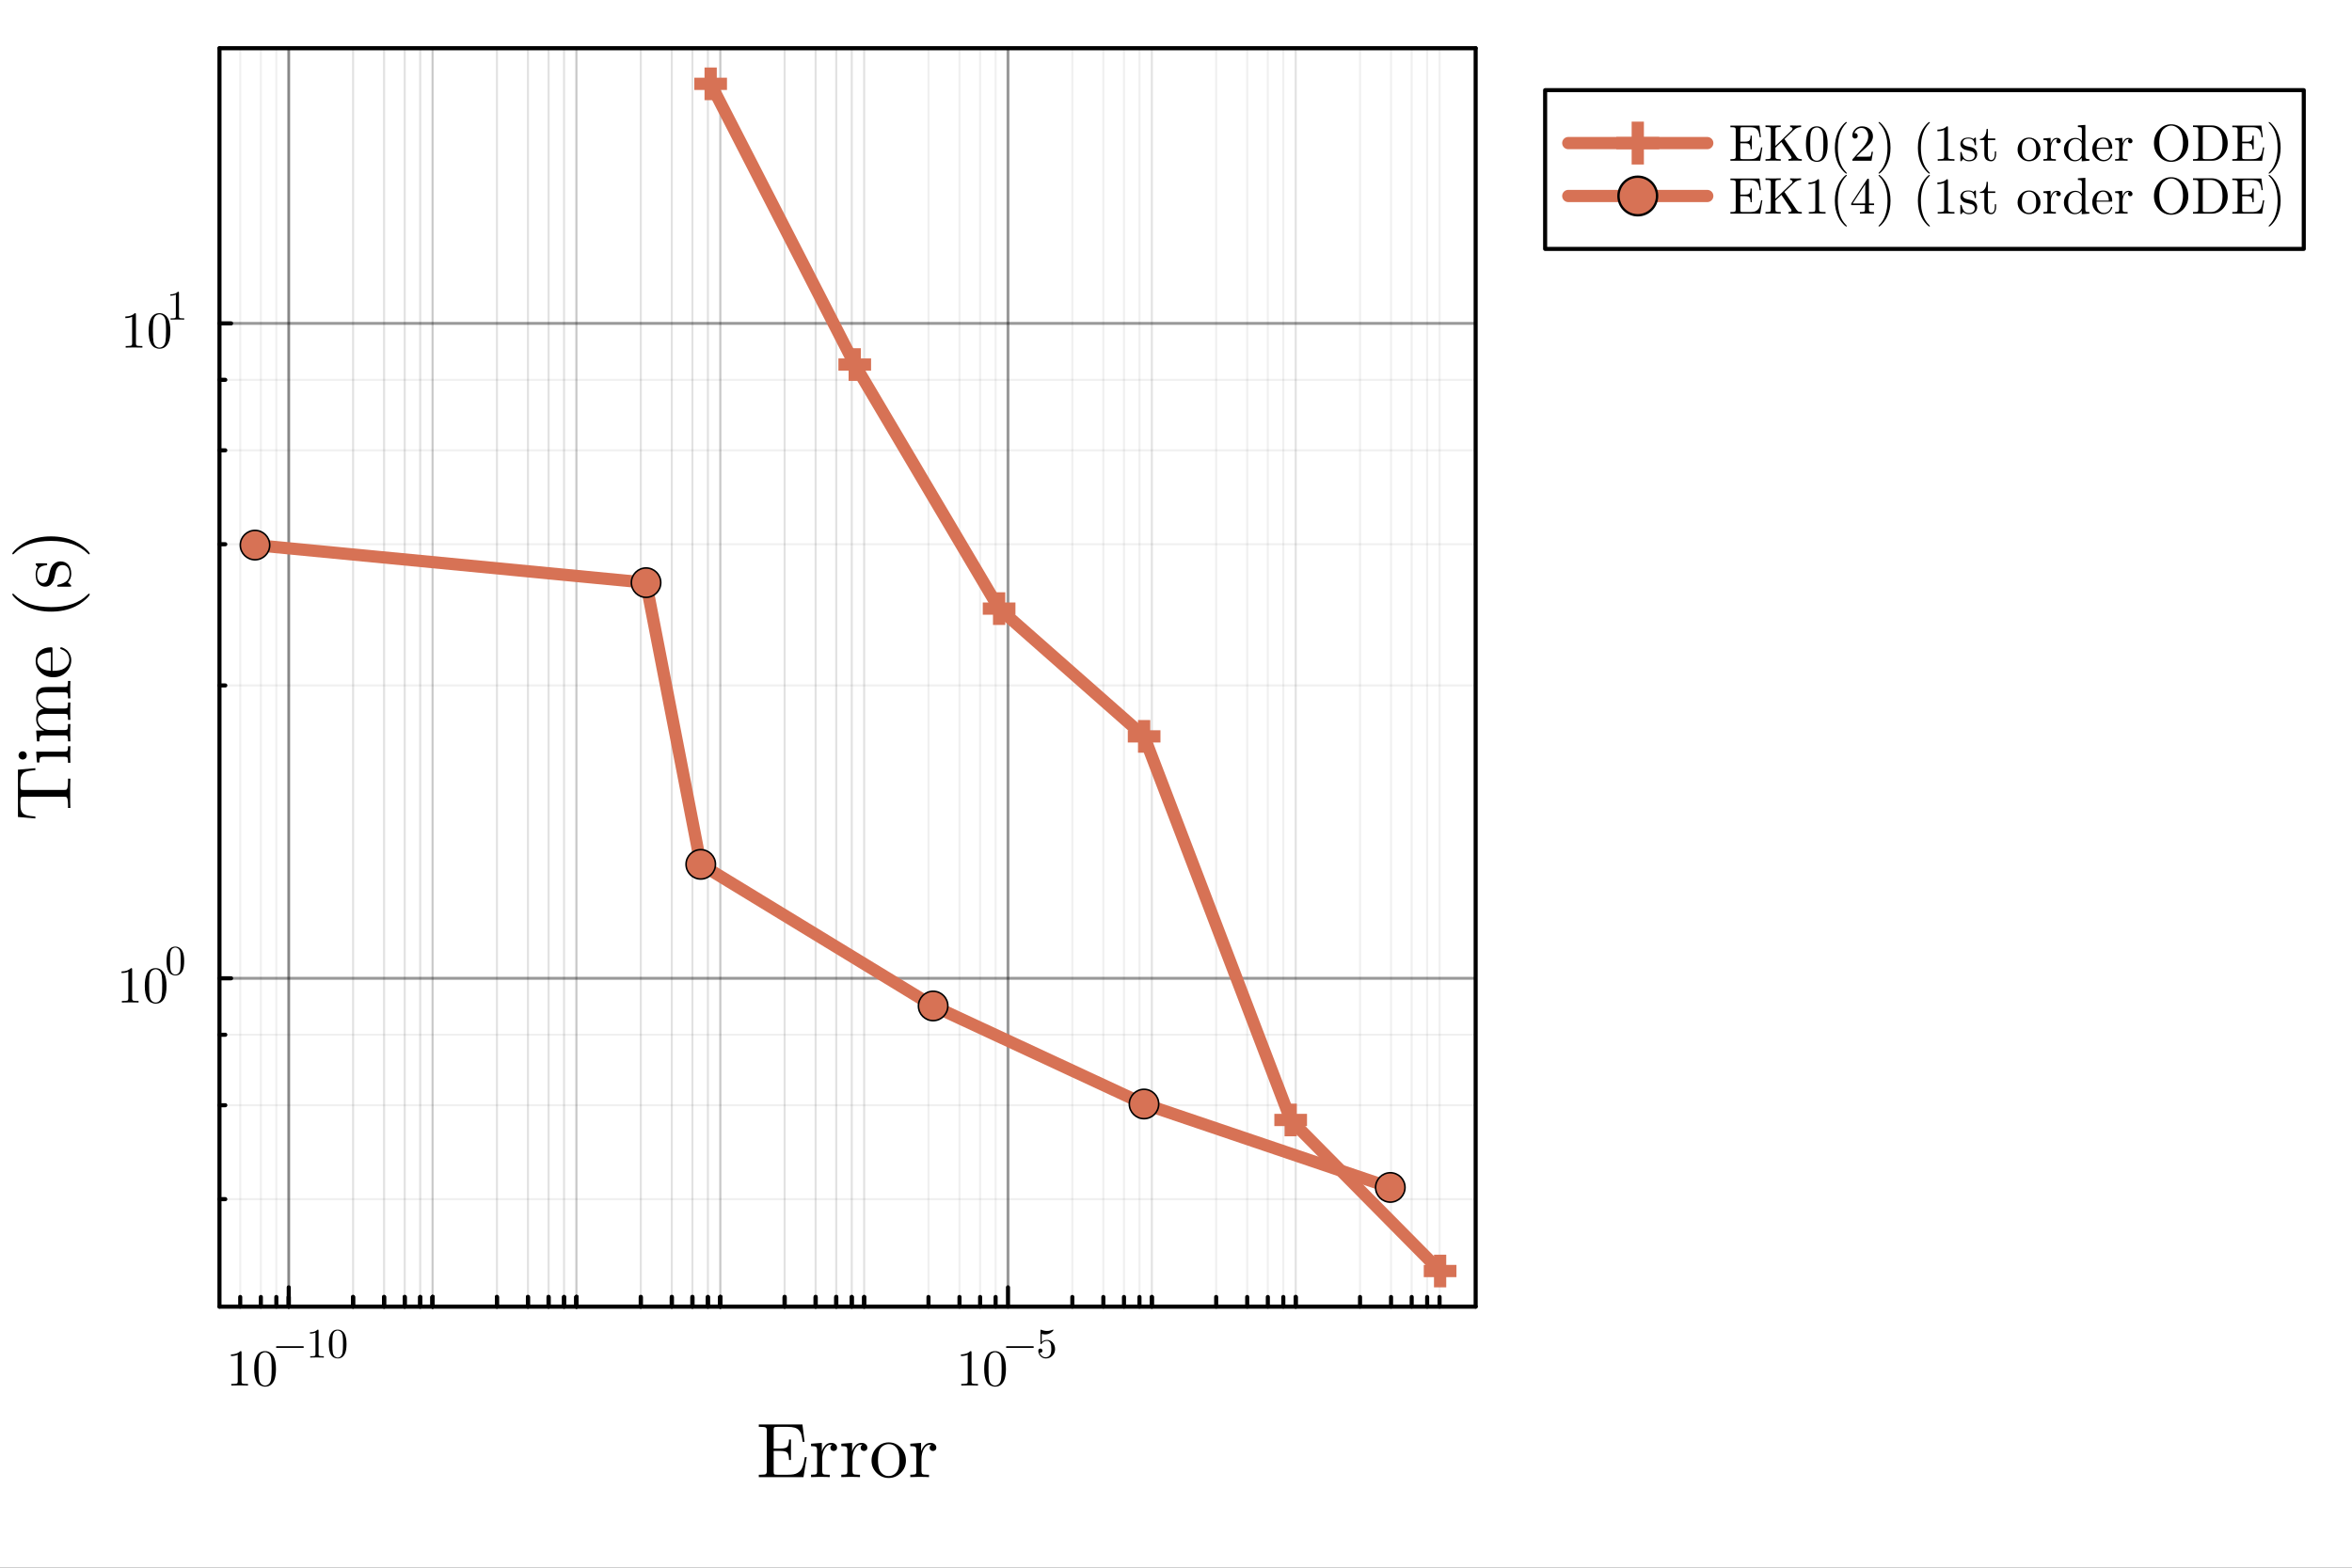 <?xml version="1.0" encoding="utf-8"?>
<svg xmlns="http://www.w3.org/2000/svg" xmlns:xlink="http://www.w3.org/1999/xlink" width="576" height="384" viewBox="0 0 2304 1536">
<rect x="0" y="0" width="2304" height="1536" fill="#333333" stroke="none"/>
<defs>
  <clipPath id="clip860">
    <rect x="0" y="0" width="2304" height="1536"/>
  </clipPath>
</defs>
<path clip-path="url(#clip860)" d="M0 1536 L2304 1536 L2304 0 L0 0  Z" fill="#ffffff" fill-rule="evenodd" fill-opacity="1"/>
<defs>
  <clipPath id="clip861">
    <rect x="460" y="0" width="1614" height="1536"/>
  </clipPath>
</defs>
<path clip-path="url(#clip860)" d="M214.993 1280.22 L1445.54 1280.22 L1445.54 47.244 L214.993 47.244  Z" fill="#ffffff" fill-rule="evenodd" fill-opacity="1"/>
<defs>
  <clipPath id="clip862">
    <rect x="214" y="47" width="1232" height="1234"/>
  </clipPath>
</defs>
<polyline clip-path="url(#clip862)" style="stroke:#000000; stroke-linecap:round; stroke-linejoin:round; stroke-width:2.8; stroke-opacity:0.4; fill:none" points="282.846,1280.22 282.846,47.244 "/>
<polyline clip-path="url(#clip862)" style="stroke:#000000; stroke-linecap:round; stroke-linejoin:round; stroke-width:2.8; stroke-opacity:0.4; fill:none" points="987.434,1280.22 987.434,47.244 "/>
<polyline clip-path="url(#clip862)" style="stroke:#000000; stroke-linecap:round; stroke-linejoin:round; stroke-width:2; stroke-opacity:0.06; fill:none" points="235.322,1280.22 235.322,47.244 "/>
<polyline clip-path="url(#clip862)" style="stroke:#000000; stroke-linecap:round; stroke-linejoin:round; stroke-width:2; stroke-opacity:0.06; fill:none" points="255.533,1280.22 255.533,47.244 "/>
<polyline clip-path="url(#clip862)" style="stroke:#000000; stroke-linecap:round; stroke-linejoin:round; stroke-width:2; stroke-opacity:0.06; fill:none" points="270.701,1280.22 270.701,47.244 "/>
<polyline clip-path="url(#clip862)" style="stroke:#000000; stroke-linecap:round; stroke-linejoin:round; stroke-width:2; stroke-opacity:0.06; fill:none" points="282.846,1280.22 282.846,47.244 "/>
<polyline clip-path="url(#clip862)" style="stroke:#000000; stroke-linecap:round; stroke-linejoin:round; stroke-width:2; stroke-opacity:0.06; fill:none" points="282.846,1280.22 282.846,47.244 "/>
<polyline clip-path="url(#clip862)" style="stroke:#000000; stroke-linecap:round; stroke-linejoin:round; stroke-width:2; stroke-opacity:0.06; fill:none" points="345.858,1280.22 345.858,47.244 "/>
<polyline clip-path="url(#clip862)" style="stroke:#000000; stroke-linecap:round; stroke-linejoin:round; stroke-width:2; stroke-opacity:0.06; fill:none" points="376.24,1280.22 376.24,47.244 "/>
<polyline clip-path="url(#clip862)" style="stroke:#000000; stroke-linecap:round; stroke-linejoin:round; stroke-width:2; stroke-opacity:0.06; fill:none" points="396.451,1280.22 396.451,47.244 "/>
<polyline clip-path="url(#clip862)" style="stroke:#000000; stroke-linecap:round; stroke-linejoin:round; stroke-width:2; stroke-opacity:0.06; fill:none" points="411.618,1280.22 411.618,47.244 "/>
<polyline clip-path="url(#clip862)" style="stroke:#000000; stroke-linecap:round; stroke-linejoin:round; stroke-width:2; stroke-opacity:0.06; fill:none" points="423.763,1280.22 423.763,47.244 "/>
<polyline clip-path="url(#clip862)" style="stroke:#000000; stroke-linecap:round; stroke-linejoin:round; stroke-width:2; stroke-opacity:0.06; fill:none" points="423.763,1280.22 423.763,47.244 "/>
<polyline clip-path="url(#clip862)" style="stroke:#000000; stroke-linecap:round; stroke-linejoin:round; stroke-width:2; stroke-opacity:0.06; fill:none" points="486.776,1280.22 486.776,47.244 "/>
<polyline clip-path="url(#clip862)" style="stroke:#000000; stroke-linecap:round; stroke-linejoin:round; stroke-width:2; stroke-opacity:0.06; fill:none" points="517.158,1280.22 517.158,47.244 "/>
<polyline clip-path="url(#clip862)" style="stroke:#000000; stroke-linecap:round; stroke-linejoin:round; stroke-width:2; stroke-opacity:0.06; fill:none" points="537.368,1280.22 537.368,47.244 "/>
<polyline clip-path="url(#clip862)" style="stroke:#000000; stroke-linecap:round; stroke-linejoin:round; stroke-width:2; stroke-opacity:0.06; fill:none" points="552.536,1280.22 552.536,47.244 "/>
<polyline clip-path="url(#clip862)" style="stroke:#000000; stroke-linecap:round; stroke-linejoin:round; stroke-width:2; stroke-opacity:0.06; fill:none" points="564.681,1280.22 564.681,47.244 "/>
<polyline clip-path="url(#clip862)" style="stroke:#000000; stroke-linecap:round; stroke-linejoin:round; stroke-width:2; stroke-opacity:0.06; fill:none" points="564.681,1280.22 564.681,47.244 "/>
<polyline clip-path="url(#clip862)" style="stroke:#000000; stroke-linecap:round; stroke-linejoin:round; stroke-width:2; stroke-opacity:0.06; fill:none" points="627.694,1280.22 627.694,47.244 "/>
<polyline clip-path="url(#clip862)" style="stroke:#000000; stroke-linecap:round; stroke-linejoin:round; stroke-width:2; stroke-opacity:0.06; fill:none" points="658.075,1280.22 658.075,47.244 "/>
<polyline clip-path="url(#clip862)" style="stroke:#000000; stroke-linecap:round; stroke-linejoin:round; stroke-width:2; stroke-opacity:0.06; fill:none" points="678.286,1280.22 678.286,47.244 "/>
<polyline clip-path="url(#clip862)" style="stroke:#000000; stroke-linecap:round; stroke-linejoin:round; stroke-width:2; stroke-opacity:0.06; fill:none" points="693.454,1280.22 693.454,47.244 "/>
<polyline clip-path="url(#clip862)" style="stroke:#000000; stroke-linecap:round; stroke-linejoin:round; stroke-width:2; stroke-opacity:0.06; fill:none" points="705.599,1280.22 705.599,47.244 "/>
<polyline clip-path="url(#clip862)" style="stroke:#000000; stroke-linecap:round; stroke-linejoin:round; stroke-width:2; stroke-opacity:0.06; fill:none" points="705.599,1280.22 705.599,47.244 "/>
<polyline clip-path="url(#clip862)" style="stroke:#000000; stroke-linecap:round; stroke-linejoin:round; stroke-width:2; stroke-opacity:0.06; fill:none" points="768.611,1280.22 768.611,47.244 "/>
<polyline clip-path="url(#clip862)" style="stroke:#000000; stroke-linecap:round; stroke-linejoin:round; stroke-width:2; stroke-opacity:0.06; fill:none" points="798.993,1280.22 798.993,47.244 "/>
<polyline clip-path="url(#clip862)" style="stroke:#000000; stroke-linecap:round; stroke-linejoin:round; stroke-width:2; stroke-opacity:0.06; fill:none" points="819.204,1280.22 819.204,47.244 "/>
<polyline clip-path="url(#clip862)" style="stroke:#000000; stroke-linecap:round; stroke-linejoin:round; stroke-width:2; stroke-opacity:0.06; fill:none" points="834.371,1280.22 834.371,47.244 "/>
<polyline clip-path="url(#clip862)" style="stroke:#000000; stroke-linecap:round; stroke-linejoin:round; stroke-width:2; stroke-opacity:0.06; fill:none" points="345.858,1280.22 345.858,47.244 "/>
<polyline clip-path="url(#clip862)" style="stroke:#000000; stroke-linecap:round; stroke-linejoin:round; stroke-width:2; stroke-opacity:0.06; fill:none" points="376.24,1280.22 376.24,47.244 "/>
<polyline clip-path="url(#clip862)" style="stroke:#000000; stroke-linecap:round; stroke-linejoin:round; stroke-width:2; stroke-opacity:0.06; fill:none" points="396.451,1280.22 396.451,47.244 "/>
<polyline clip-path="url(#clip862)" style="stroke:#000000; stroke-linecap:round; stroke-linejoin:round; stroke-width:2; stroke-opacity:0.06; fill:none" points="411.618,1280.22 411.618,47.244 "/>
<polyline clip-path="url(#clip862)" style="stroke:#000000; stroke-linecap:round; stroke-linejoin:round; stroke-width:2; stroke-opacity:0.06; fill:none" points="423.763,1280.22 423.763,47.244 "/>
<polyline clip-path="url(#clip862)" style="stroke:#000000; stroke-linecap:round; stroke-linejoin:round; stroke-width:2; stroke-opacity:0.06; fill:none" points="423.763,1280.22 423.763,47.244 "/>
<polyline clip-path="url(#clip862)" style="stroke:#000000; stroke-linecap:round; stroke-linejoin:round; stroke-width:2; stroke-opacity:0.06; fill:none" points="486.776,1280.22 486.776,47.244 "/>
<polyline clip-path="url(#clip862)" style="stroke:#000000; stroke-linecap:round; stroke-linejoin:round; stroke-width:2; stroke-opacity:0.06; fill:none" points="517.158,1280.22 517.158,47.244 "/>
<polyline clip-path="url(#clip862)" style="stroke:#000000; stroke-linecap:round; stroke-linejoin:round; stroke-width:2; stroke-opacity:0.06; fill:none" points="537.368,1280.22 537.368,47.244 "/>
<polyline clip-path="url(#clip862)" style="stroke:#000000; stroke-linecap:round; stroke-linejoin:round; stroke-width:2; stroke-opacity:0.06; fill:none" points="552.536,1280.22 552.536,47.244 "/>
<polyline clip-path="url(#clip862)" style="stroke:#000000; stroke-linecap:round; stroke-linejoin:round; stroke-width:2; stroke-opacity:0.06; fill:none" points="564.681,1280.22 564.681,47.244 "/>
<polyline clip-path="url(#clip862)" style="stroke:#000000; stroke-linecap:round; stroke-linejoin:round; stroke-width:2; stroke-opacity:0.06; fill:none" points="564.681,1280.22 564.681,47.244 "/>
<polyline clip-path="url(#clip862)" style="stroke:#000000; stroke-linecap:round; stroke-linejoin:round; stroke-width:2; stroke-opacity:0.06; fill:none" points="627.694,1280.22 627.694,47.244 "/>
<polyline clip-path="url(#clip862)" style="stroke:#000000; stroke-linecap:round; stroke-linejoin:round; stroke-width:2; stroke-opacity:0.06; fill:none" points="658.075,1280.22 658.075,47.244 "/>
<polyline clip-path="url(#clip862)" style="stroke:#000000; stroke-linecap:round; stroke-linejoin:round; stroke-width:2; stroke-opacity:0.06; fill:none" points="678.286,1280.22 678.286,47.244 "/>
<polyline clip-path="url(#clip862)" style="stroke:#000000; stroke-linecap:round; stroke-linejoin:round; stroke-width:2; stroke-opacity:0.06; fill:none" points="693.454,1280.22 693.454,47.244 "/>
<polyline clip-path="url(#clip862)" style="stroke:#000000; stroke-linecap:round; stroke-linejoin:round; stroke-width:2; stroke-opacity:0.06; fill:none" points="705.599,1280.22 705.599,47.244 "/>
<polyline clip-path="url(#clip862)" style="stroke:#000000; stroke-linecap:round; stroke-linejoin:round; stroke-width:2; stroke-opacity:0.06; fill:none" points="705.599,1280.22 705.599,47.244 "/>
<polyline clip-path="url(#clip862)" style="stroke:#000000; stroke-linecap:round; stroke-linejoin:round; stroke-width:2; stroke-opacity:0.06; fill:none" points="768.611,1280.22 768.611,47.244 "/>
<polyline clip-path="url(#clip862)" style="stroke:#000000; stroke-linecap:round; stroke-linejoin:round; stroke-width:2; stroke-opacity:0.06; fill:none" points="798.993,1280.22 798.993,47.244 "/>
<polyline clip-path="url(#clip862)" style="stroke:#000000; stroke-linecap:round; stroke-linejoin:round; stroke-width:2; stroke-opacity:0.06; fill:none" points="819.204,1280.22 819.204,47.244 "/>
<polyline clip-path="url(#clip862)" style="stroke:#000000; stroke-linecap:round; stroke-linejoin:round; stroke-width:2; stroke-opacity:0.06; fill:none" points="834.371,1280.22 834.371,47.244 "/>
<polyline clip-path="url(#clip862)" style="stroke:#000000; stroke-linecap:round; stroke-linejoin:round; stroke-width:2; stroke-opacity:0.06; fill:none" points="846.516,1280.22 846.516,47.244 "/>
<polyline clip-path="url(#clip862)" style="stroke:#000000; stroke-linecap:round; stroke-linejoin:round; stroke-width:2; stroke-opacity:0.06; fill:none" points="846.516,1280.22 846.516,47.244 "/>
<polyline clip-path="url(#clip862)" style="stroke:#000000; stroke-linecap:round; stroke-linejoin:round; stroke-width:2; stroke-opacity:0.06; fill:none" points="909.529,1280.22 909.529,47.244 "/>
<polyline clip-path="url(#clip862)" style="stroke:#000000; stroke-linecap:round; stroke-linejoin:round; stroke-width:2; stroke-opacity:0.06; fill:none" points="939.911,1280.22 939.911,47.244 "/>
<polyline clip-path="url(#clip862)" style="stroke:#000000; stroke-linecap:round; stroke-linejoin:round; stroke-width:2; stroke-opacity:0.06; fill:none" points="960.121,1280.22 960.121,47.244 "/>
<polyline clip-path="url(#clip862)" style="stroke:#000000; stroke-linecap:round; stroke-linejoin:round; stroke-width:2; stroke-opacity:0.06; fill:none" points="975.289,1280.22 975.289,47.244 "/>
<polyline clip-path="url(#clip862)" style="stroke:#000000; stroke-linecap:round; stroke-linejoin:round; stroke-width:2; stroke-opacity:0.06; fill:none" points="1050.45,1280.22 1050.45,47.244 "/>
<polyline clip-path="url(#clip862)" style="stroke:#000000; stroke-linecap:round; stroke-linejoin:round; stroke-width:2; stroke-opacity:0.06; fill:none" points="1080.83,1280.22 1080.83,47.244 "/>
<polyline clip-path="url(#clip862)" style="stroke:#000000; stroke-linecap:round; stroke-linejoin:round; stroke-width:2; stroke-opacity:0.06; fill:none" points="1101.04,1280.22 1101.04,47.244 "/>
<polyline clip-path="url(#clip862)" style="stroke:#000000; stroke-linecap:round; stroke-linejoin:round; stroke-width:2; stroke-opacity:0.06; fill:none" points="1116.21,1280.22 1116.21,47.244 "/>
<polyline clip-path="url(#clip862)" style="stroke:#000000; stroke-linecap:round; stroke-linejoin:round; stroke-width:2; stroke-opacity:0.06; fill:none" points="1128.35,1280.22 1128.35,47.244 "/>
<polyline clip-path="url(#clip862)" style="stroke:#000000; stroke-linecap:round; stroke-linejoin:round; stroke-width:2; stroke-opacity:0.06; fill:none" points="1128.35,1280.22 1128.35,47.244 "/>
<polyline clip-path="url(#clip862)" style="stroke:#000000; stroke-linecap:round; stroke-linejoin:round; stroke-width:2; stroke-opacity:0.06; fill:none" points="1191.36,1280.22 1191.36,47.244 "/>
<polyline clip-path="url(#clip862)" style="stroke:#000000; stroke-linecap:round; stroke-linejoin:round; stroke-width:2; stroke-opacity:0.06; fill:none" points="1221.75,1280.22 1221.75,47.244 "/>
<polyline clip-path="url(#clip862)" style="stroke:#000000; stroke-linecap:round; stroke-linejoin:round; stroke-width:2; stroke-opacity:0.06; fill:none" points="1241.96,1280.22 1241.96,47.244 "/>
<polyline clip-path="url(#clip862)" style="stroke:#000000; stroke-linecap:round; stroke-linejoin:round; stroke-width:2; stroke-opacity:0.06; fill:none" points="1257.12,1280.22 1257.12,47.244 "/>
<polyline clip-path="url(#clip862)" style="stroke:#000000; stroke-linecap:round; stroke-linejoin:round; stroke-width:2; stroke-opacity:0.06; fill:none" points="1269.27,1280.22 1269.27,47.244 "/>
<polyline clip-path="url(#clip862)" style="stroke:#000000; stroke-linecap:round; stroke-linejoin:round; stroke-width:2; stroke-opacity:0.06; fill:none" points="1269.27,1280.22 1269.27,47.244 "/>
<polyline clip-path="url(#clip862)" style="stroke:#000000; stroke-linecap:round; stroke-linejoin:round; stroke-width:2; stroke-opacity:0.06; fill:none" points="1332.28,1280.22 1332.28,47.244 "/>
<polyline clip-path="url(#clip862)" style="stroke:#000000; stroke-linecap:round; stroke-linejoin:round; stroke-width:2; stroke-opacity:0.06; fill:none" points="1362.66,1280.22 1362.66,47.244 "/>
<polyline clip-path="url(#clip862)" style="stroke:#000000; stroke-linecap:round; stroke-linejoin:round; stroke-width:2; stroke-opacity:0.06; fill:none" points="1382.87,1280.22 1382.87,47.244 "/>
<polyline clip-path="url(#clip862)" style="stroke:#000000; stroke-linecap:round; stroke-linejoin:round; stroke-width:2; stroke-opacity:0.06; fill:none" points="1398.04,1280.22 1398.04,47.244 "/>
<polyline clip-path="url(#clip862)" style="stroke:#000000; stroke-linecap:round; stroke-linejoin:round; stroke-width:2; stroke-opacity:0.06; fill:none" points="1410.19,1280.22 1410.19,47.244 "/>
<polyline clip-path="url(#clip860)" style="stroke:#000000; stroke-linecap:round; stroke-linejoin:round; stroke-width:4; stroke-opacity:1; fill:none" points="214.993,1280.22 1445.54,1280.22 "/>
<polyline clip-path="url(#clip860)" style="stroke:#000000; stroke-linecap:round; stroke-linejoin:round; stroke-width:4; stroke-opacity:1; fill:none" points="214.993,47.244 1445.54,47.244 "/>
<polyline clip-path="url(#clip860)" style="stroke:#000000; stroke-linecap:round; stroke-linejoin:round; stroke-width:4; stroke-opacity:1; fill:none" points="282.846,1280.22 282.846,1261.33 "/>
<polyline clip-path="url(#clip860)" style="stroke:#000000; stroke-linecap:round; stroke-linejoin:round; stroke-width:4; stroke-opacity:1; fill:none" points="987.434,1280.22 987.434,1261.33 "/>
<polyline clip-path="url(#clip860)" style="stroke:#000000; stroke-linecap:round; stroke-linejoin:round; stroke-width:4; stroke-opacity:1; fill:none" points="235.322,1280.22 235.322,1270.78 "/>
<polyline clip-path="url(#clip860)" style="stroke:#000000; stroke-linecap:round; stroke-linejoin:round; stroke-width:4; stroke-opacity:1; fill:none" points="255.533,1280.22 255.533,1270.78 "/>
<polyline clip-path="url(#clip860)" style="stroke:#000000; stroke-linecap:round; stroke-linejoin:round; stroke-width:4; stroke-opacity:1; fill:none" points="270.701,1280.22 270.701,1270.78 "/>
<polyline clip-path="url(#clip860)" style="stroke:#000000; stroke-linecap:round; stroke-linejoin:round; stroke-width:4; stroke-opacity:1; fill:none" points="282.846,1280.22 282.846,1270.78 "/>
<polyline clip-path="url(#clip860)" style="stroke:#000000; stroke-linecap:round; stroke-linejoin:round; stroke-width:4; stroke-opacity:1; fill:none" points="282.846,1280.22 282.846,1270.78 "/>
<polyline clip-path="url(#clip860)" style="stroke:#000000; stroke-linecap:round; stroke-linejoin:round; stroke-width:4; stroke-opacity:1; fill:none" points="345.858,1280.22 345.858,1270.78 "/>
<polyline clip-path="url(#clip860)" style="stroke:#000000; stroke-linecap:round; stroke-linejoin:round; stroke-width:4; stroke-opacity:1; fill:none" points="376.24,1280.22 376.24,1270.78 "/>
<polyline clip-path="url(#clip860)" style="stroke:#000000; stroke-linecap:round; stroke-linejoin:round; stroke-width:4; stroke-opacity:1; fill:none" points="396.451,1280.22 396.451,1270.78 "/>
<polyline clip-path="url(#clip860)" style="stroke:#000000; stroke-linecap:round; stroke-linejoin:round; stroke-width:4; stroke-opacity:1; fill:none" points="411.618,1280.22 411.618,1270.78 "/>
<polyline clip-path="url(#clip860)" style="stroke:#000000; stroke-linecap:round; stroke-linejoin:round; stroke-width:4; stroke-opacity:1; fill:none" points="423.763,1280.22 423.763,1270.78 "/>
<polyline clip-path="url(#clip860)" style="stroke:#000000; stroke-linecap:round; stroke-linejoin:round; stroke-width:4; stroke-opacity:1; fill:none" points="423.763,1280.22 423.763,1270.78 "/>
<polyline clip-path="url(#clip860)" style="stroke:#000000; stroke-linecap:round; stroke-linejoin:round; stroke-width:4; stroke-opacity:1; fill:none" points="486.776,1280.22 486.776,1270.78 "/>
<polyline clip-path="url(#clip860)" style="stroke:#000000; stroke-linecap:round; stroke-linejoin:round; stroke-width:4; stroke-opacity:1; fill:none" points="517.158,1280.22 517.158,1270.78 "/>
<polyline clip-path="url(#clip860)" style="stroke:#000000; stroke-linecap:round; stroke-linejoin:round; stroke-width:4; stroke-opacity:1; fill:none" points="537.368,1280.22 537.368,1270.78 "/>
<polyline clip-path="url(#clip860)" style="stroke:#000000; stroke-linecap:round; stroke-linejoin:round; stroke-width:4; stroke-opacity:1; fill:none" points="552.536,1280.22 552.536,1270.78 "/>
<polyline clip-path="url(#clip860)" style="stroke:#000000; stroke-linecap:round; stroke-linejoin:round; stroke-width:4; stroke-opacity:1; fill:none" points="564.681,1280.22 564.681,1270.78 "/>
<polyline clip-path="url(#clip860)" style="stroke:#000000; stroke-linecap:round; stroke-linejoin:round; stroke-width:4; stroke-opacity:1; fill:none" points="564.681,1280.22 564.681,1270.78 "/>
<polyline clip-path="url(#clip860)" style="stroke:#000000; stroke-linecap:round; stroke-linejoin:round; stroke-width:4; stroke-opacity:1; fill:none" points="627.694,1280.22 627.694,1270.78 "/>
<polyline clip-path="url(#clip860)" style="stroke:#000000; stroke-linecap:round; stroke-linejoin:round; stroke-width:4; stroke-opacity:1; fill:none" points="658.075,1280.22 658.075,1270.78 "/>
<polyline clip-path="url(#clip860)" style="stroke:#000000; stroke-linecap:round; stroke-linejoin:round; stroke-width:4; stroke-opacity:1; fill:none" points="678.286,1280.22 678.286,1270.78 "/>
<polyline clip-path="url(#clip860)" style="stroke:#000000; stroke-linecap:round; stroke-linejoin:round; stroke-width:4; stroke-opacity:1; fill:none" points="693.454,1280.22 693.454,1270.78 "/>
<polyline clip-path="url(#clip860)" style="stroke:#000000; stroke-linecap:round; stroke-linejoin:round; stroke-width:4; stroke-opacity:1; fill:none" points="705.599,1280.22 705.599,1270.78 "/>
<polyline clip-path="url(#clip860)" style="stroke:#000000; stroke-linecap:round; stroke-linejoin:round; stroke-width:4; stroke-opacity:1; fill:none" points="705.599,1280.22 705.599,1270.78 "/>
<polyline clip-path="url(#clip860)" style="stroke:#000000; stroke-linecap:round; stroke-linejoin:round; stroke-width:4; stroke-opacity:1; fill:none" points="768.611,1280.22 768.611,1270.78 "/>
<polyline clip-path="url(#clip860)" style="stroke:#000000; stroke-linecap:round; stroke-linejoin:round; stroke-width:4; stroke-opacity:1; fill:none" points="798.993,1280.22 798.993,1270.78 "/>
<polyline clip-path="url(#clip860)" style="stroke:#000000; stroke-linecap:round; stroke-linejoin:round; stroke-width:4; stroke-opacity:1; fill:none" points="819.204,1280.22 819.204,1270.78 "/>
<polyline clip-path="url(#clip860)" style="stroke:#000000; stroke-linecap:round; stroke-linejoin:round; stroke-width:4; stroke-opacity:1; fill:none" points="834.371,1280.22 834.371,1270.78 "/>
<polyline clip-path="url(#clip860)" style="stroke:#000000; stroke-linecap:round; stroke-linejoin:round; stroke-width:4; stroke-opacity:1; fill:none" points="345.858,1280.22 345.858,1270.78 "/>
<polyline clip-path="url(#clip860)" style="stroke:#000000; stroke-linecap:round; stroke-linejoin:round; stroke-width:4; stroke-opacity:1; fill:none" points="376.24,1280.22 376.24,1270.78 "/>
<polyline clip-path="url(#clip860)" style="stroke:#000000; stroke-linecap:round; stroke-linejoin:round; stroke-width:4; stroke-opacity:1; fill:none" points="396.451,1280.22 396.451,1270.78 "/>
<polyline clip-path="url(#clip860)" style="stroke:#000000; stroke-linecap:round; stroke-linejoin:round; stroke-width:4; stroke-opacity:1; fill:none" points="411.618,1280.22 411.618,1270.78 "/>
<polyline clip-path="url(#clip860)" style="stroke:#000000; stroke-linecap:round; stroke-linejoin:round; stroke-width:4; stroke-opacity:1; fill:none" points="423.763,1280.22 423.763,1270.78 "/>
<polyline clip-path="url(#clip860)" style="stroke:#000000; stroke-linecap:round; stroke-linejoin:round; stroke-width:4; stroke-opacity:1; fill:none" points="423.763,1280.22 423.763,1270.78 "/>
<polyline clip-path="url(#clip860)" style="stroke:#000000; stroke-linecap:round; stroke-linejoin:round; stroke-width:4; stroke-opacity:1; fill:none" points="486.776,1280.22 486.776,1270.78 "/>
<polyline clip-path="url(#clip860)" style="stroke:#000000; stroke-linecap:round; stroke-linejoin:round; stroke-width:4; stroke-opacity:1; fill:none" points="517.158,1280.22 517.158,1270.78 "/>
<polyline clip-path="url(#clip860)" style="stroke:#000000; stroke-linecap:round; stroke-linejoin:round; stroke-width:4; stroke-opacity:1; fill:none" points="537.368,1280.22 537.368,1270.78 "/>
<polyline clip-path="url(#clip860)" style="stroke:#000000; stroke-linecap:round; stroke-linejoin:round; stroke-width:4; stroke-opacity:1; fill:none" points="552.536,1280.22 552.536,1270.78 "/>
<polyline clip-path="url(#clip860)" style="stroke:#000000; stroke-linecap:round; stroke-linejoin:round; stroke-width:4; stroke-opacity:1; fill:none" points="564.681,1280.22 564.681,1270.78 "/>
<polyline clip-path="url(#clip860)" style="stroke:#000000; stroke-linecap:round; stroke-linejoin:round; stroke-width:4; stroke-opacity:1; fill:none" points="564.681,1280.22 564.681,1270.78 "/>
<polyline clip-path="url(#clip860)" style="stroke:#000000; stroke-linecap:round; stroke-linejoin:round; stroke-width:4; stroke-opacity:1; fill:none" points="627.694,1280.22 627.694,1270.78 "/>
<polyline clip-path="url(#clip860)" style="stroke:#000000; stroke-linecap:round; stroke-linejoin:round; stroke-width:4; stroke-opacity:1; fill:none" points="658.075,1280.22 658.075,1270.78 "/>
<polyline clip-path="url(#clip860)" style="stroke:#000000; stroke-linecap:round; stroke-linejoin:round; stroke-width:4; stroke-opacity:1; fill:none" points="678.286,1280.22 678.286,1270.78 "/>
<polyline clip-path="url(#clip860)" style="stroke:#000000; stroke-linecap:round; stroke-linejoin:round; stroke-width:4; stroke-opacity:1; fill:none" points="693.454,1280.22 693.454,1270.78 "/>
<polyline clip-path="url(#clip860)" style="stroke:#000000; stroke-linecap:round; stroke-linejoin:round; stroke-width:4; stroke-opacity:1; fill:none" points="705.599,1280.22 705.599,1270.78 "/>
<polyline clip-path="url(#clip860)" style="stroke:#000000; stroke-linecap:round; stroke-linejoin:round; stroke-width:4; stroke-opacity:1; fill:none" points="705.599,1280.22 705.599,1270.78 "/>
<polyline clip-path="url(#clip860)" style="stroke:#000000; stroke-linecap:round; stroke-linejoin:round; stroke-width:4; stroke-opacity:1; fill:none" points="768.611,1280.22 768.611,1270.78 "/>
<polyline clip-path="url(#clip860)" style="stroke:#000000; stroke-linecap:round; stroke-linejoin:round; stroke-width:4; stroke-opacity:1; fill:none" points="798.993,1280.22 798.993,1270.78 "/>
<polyline clip-path="url(#clip860)" style="stroke:#000000; stroke-linecap:round; stroke-linejoin:round; stroke-width:4; stroke-opacity:1; fill:none" points="819.204,1280.22 819.204,1270.78 "/>
<polyline clip-path="url(#clip860)" style="stroke:#000000; stroke-linecap:round; stroke-linejoin:round; stroke-width:4; stroke-opacity:1; fill:none" points="834.371,1280.22 834.371,1270.78 "/>
<polyline clip-path="url(#clip860)" style="stroke:#000000; stroke-linecap:round; stroke-linejoin:round; stroke-width:4; stroke-opacity:1; fill:none" points="846.516,1280.22 846.516,1270.78 "/>
<polyline clip-path="url(#clip860)" style="stroke:#000000; stroke-linecap:round; stroke-linejoin:round; stroke-width:4; stroke-opacity:1; fill:none" points="846.516,1280.22 846.516,1270.78 "/>
<polyline clip-path="url(#clip860)" style="stroke:#000000; stroke-linecap:round; stroke-linejoin:round; stroke-width:4; stroke-opacity:1; fill:none" points="909.529,1280.22 909.529,1270.78 "/>
<polyline clip-path="url(#clip860)" style="stroke:#000000; stroke-linecap:round; stroke-linejoin:round; stroke-width:4; stroke-opacity:1; fill:none" points="939.911,1280.22 939.911,1270.78 "/>
<polyline clip-path="url(#clip860)" style="stroke:#000000; stroke-linecap:round; stroke-linejoin:round; stroke-width:4; stroke-opacity:1; fill:none" points="960.121,1280.22 960.121,1270.78 "/>
<polyline clip-path="url(#clip860)" style="stroke:#000000; stroke-linecap:round; stroke-linejoin:round; stroke-width:4; stroke-opacity:1; fill:none" points="975.289,1280.22 975.289,1270.78 "/>
<polyline clip-path="url(#clip860)" style="stroke:#000000; stroke-linecap:round; stroke-linejoin:round; stroke-width:4; stroke-opacity:1; fill:none" points="1050.45,1280.22 1050.45,1270.78 "/>
<polyline clip-path="url(#clip860)" style="stroke:#000000; stroke-linecap:round; stroke-linejoin:round; stroke-width:4; stroke-opacity:1; fill:none" points="1080.83,1280.22 1080.83,1270.78 "/>
<polyline clip-path="url(#clip860)" style="stroke:#000000; stroke-linecap:round; stroke-linejoin:round; stroke-width:4; stroke-opacity:1; fill:none" points="1101.04,1280.22 1101.04,1270.78 "/>
<polyline clip-path="url(#clip860)" style="stroke:#000000; stroke-linecap:round; stroke-linejoin:round; stroke-width:4; stroke-opacity:1; fill:none" points="1116.21,1280.22 1116.21,1270.78 "/>
<polyline clip-path="url(#clip860)" style="stroke:#000000; stroke-linecap:round; stroke-linejoin:round; stroke-width:4; stroke-opacity:1; fill:none" points="1128.35,1280.22 1128.35,1270.78 "/>
<polyline clip-path="url(#clip860)" style="stroke:#000000; stroke-linecap:round; stroke-linejoin:round; stroke-width:4; stroke-opacity:1; fill:none" points="1128.35,1280.22 1128.35,1270.78 "/>
<polyline clip-path="url(#clip860)" style="stroke:#000000; stroke-linecap:round; stroke-linejoin:round; stroke-width:4; stroke-opacity:1; fill:none" points="1191.36,1280.22 1191.36,1270.78 "/>
<polyline clip-path="url(#clip860)" style="stroke:#000000; stroke-linecap:round; stroke-linejoin:round; stroke-width:4; stroke-opacity:1; fill:none" points="1221.75,1280.22 1221.75,1270.78 "/>
<polyline clip-path="url(#clip860)" style="stroke:#000000; stroke-linecap:round; stroke-linejoin:round; stroke-width:4; stroke-opacity:1; fill:none" points="1241.96,1280.22 1241.96,1270.78 "/>
<polyline clip-path="url(#clip860)" style="stroke:#000000; stroke-linecap:round; stroke-linejoin:round; stroke-width:4; stroke-opacity:1; fill:none" points="1257.12,1280.22 1257.12,1270.78 "/>
<polyline clip-path="url(#clip860)" style="stroke:#000000; stroke-linecap:round; stroke-linejoin:round; stroke-width:4; stroke-opacity:1; fill:none" points="1269.27,1280.22 1269.27,1270.78 "/>
<polyline clip-path="url(#clip860)" style="stroke:#000000; stroke-linecap:round; stroke-linejoin:round; stroke-width:4; stroke-opacity:1; fill:none" points="1269.27,1280.22 1269.27,1270.78 "/>
<polyline clip-path="url(#clip860)" style="stroke:#000000; stroke-linecap:round; stroke-linejoin:round; stroke-width:4; stroke-opacity:1; fill:none" points="1332.28,1280.22 1332.28,1270.78 "/>
<polyline clip-path="url(#clip860)" style="stroke:#000000; stroke-linecap:round; stroke-linejoin:round; stroke-width:4; stroke-opacity:1; fill:none" points="1362.66,1280.22 1362.66,1270.78 "/>
<polyline clip-path="url(#clip860)" style="stroke:#000000; stroke-linecap:round; stroke-linejoin:round; stroke-width:4; stroke-opacity:1; fill:none" points="1382.87,1280.22 1382.87,1270.78 "/>
<polyline clip-path="url(#clip860)" style="stroke:#000000; stroke-linecap:round; stroke-linejoin:round; stroke-width:4; stroke-opacity:1; fill:none" points="1398.04,1280.22 1398.04,1270.78 "/>
<polyline clip-path="url(#clip860)" style="stroke:#000000; stroke-linecap:round; stroke-linejoin:round; stroke-width:4; stroke-opacity:1; fill:none" points="1410.19,1280.22 1410.19,1270.78 "/>
<path clip-path="url(#clip860)" d="M226.247 1328.64 L226.247 1327.06 Q232.324 1327.06 235.462 1323.82 Q236.326 1323.82 236.475 1324.02 Q236.623 1324.22 236.623 1325.13 L236.623 1353.51 Q236.623 1355.02 237.364 1355.49 Q238.105 1355.96 241.341 1355.96 L242.947 1355.96 L242.947 1357.52 Q241.168 1357.37 234.745 1357.37 Q228.322 1357.37 226.569 1357.52 L226.569 1355.96 L228.174 1355.96 Q231.361 1355.96 232.127 1355.52 Q232.893 1355.05 232.893 1353.51 L232.893 1327.3 Q230.249 1328.64 226.247 1328.64 Z" fill="#000000" fill-rule="nonzero" fill-opacity="1" /><path clip-path="url(#clip860)" d="M249.024 1341.34 Q249.024 1333.9 250.901 1329.85 Q253.52 1323.82 259.696 1323.82 Q261.005 1323.82 262.364 1324.19 Q263.747 1324.54 265.476 1325.9 Q267.23 1327.25 268.292 1329.48 Q270.318 1333.78 270.318 1341.34 Q270.318 1348.72 268.441 1352.75 Q265.699 1358.63 259.646 1358.63 Q257.374 1358.63 255.051 1357.47 Q252.754 1356.31 251.297 1353.51 Q249.024 1349.34 249.024 1341.34 M253.223 1340.72 Q253.223 1348.35 253.767 1351.39 Q254.384 1354.68 256.064 1356.11 Q257.769 1357.52 259.646 1357.52 Q261.672 1357.52 263.352 1356.01 Q265.056 1354.48 265.575 1351.19 Q266.143 1347.96 266.119 1340.72 Q266.119 1333.68 265.625 1330.86 Q264.958 1327.58 263.179 1326.27 Q261.425 1324.93 259.646 1324.93 Q258.979 1324.93 258.263 1325.13 Q257.571 1325.33 256.558 1325.9 Q255.546 1326.46 254.755 1327.87 Q253.989 1329.28 253.619 1331.41 Q253.223 1334.15 253.223 1340.72 Z" fill="#000000" fill-rule="nonzero" fill-opacity="1" /><path clip-path="url(#clip860)" d="M297.455 1319.25 Q297.696 1319.49 297.696 1319.83 Q297.696 1320.17 297.455 1320.41 Q297.214 1320.65 296.873 1320.65 L271.141 1320.65 Q270.8 1320.65 270.559 1320.41 Q270.318 1320.17 270.318 1319.83 Q270.318 1319.49 270.559 1319.25 Q270.8 1319.01 271.141 1319.01 L296.873 1319.01 Q297.214 1319.01 297.455 1319.25 Z" fill="#000000" fill-rule="nonzero" fill-opacity="1" /><path clip-path="url(#clip860)" d="M303.637 1306.64 L303.637 1305.36 Q308.574 1305.36 311.123 1302.73 Q311.826 1302.73 311.946 1302.89 Q312.067 1303.05 312.067 1303.79 L312.067 1326.85 Q312.067 1328.08 312.669 1328.46 Q313.271 1328.84 315.9 1328.84 L317.205 1328.84 L317.205 1330.11 Q315.76 1329.99 310.541 1329.99 Q305.323 1329.99 303.898 1330.11 L303.898 1328.84 L305.202 1328.84 Q307.792 1328.84 308.414 1328.48 Q309.036 1328.1 309.036 1326.85 L309.036 1305.56 Q306.888 1306.64 303.637 1306.64 Z" fill="#000000" fill-rule="nonzero" fill-opacity="1" /><path clip-path="url(#clip860)" d="M322.143 1316.96 Q322.143 1310.92 323.668 1307.63 Q325.796 1302.73 330.814 1302.73 Q331.877 1302.73 332.981 1303.03 Q334.105 1303.31 335.51 1304.41 Q336.935 1305.52 337.798 1307.32 Q339.444 1310.82 339.444 1316.96 Q339.444 1322.96 337.919 1326.23 Q335.691 1331.01 330.773 1331.01 Q328.927 1331.01 327.04 1330.07 Q325.174 1329.12 323.989 1326.85 Q322.143 1323.46 322.143 1316.96 M325.555 1316.46 Q325.555 1322.66 325.996 1325.13 Q326.498 1327.8 327.863 1328.96 Q329.248 1330.11 330.773 1330.11 Q332.419 1330.11 333.784 1328.88 Q335.169 1327.64 335.591 1324.97 Q336.052 1322.34 336.032 1316.46 Q336.032 1310.74 335.631 1308.45 Q335.089 1305.78 333.644 1304.72 Q332.219 1303.63 330.773 1303.63 Q330.232 1303.63 329.649 1303.79 Q329.087 1303.95 328.265 1304.41 Q327.442 1304.88 326.799 1306.02 Q326.177 1307.16 325.876 1308.89 Q325.555 1311.12 325.555 1316.46 Z" fill="#000000" fill-rule="nonzero" fill-opacity="1" /><path clip-path="url(#clip860)" d="M941.333 1328.64 L941.333 1327.06 Q947.41 1327.06 950.547 1323.82 Q951.412 1323.82 951.56 1324.02 Q951.708 1324.22 951.708 1325.13 L951.708 1353.51 Q951.708 1355.02 952.449 1355.49 Q953.19 1355.96 956.427 1355.96 L958.032 1355.96 L958.032 1357.52 Q956.254 1357.37 949.831 1357.37 Q943.408 1357.37 941.654 1357.52 L941.654 1355.96 L943.26 1355.96 Q946.446 1355.96 947.212 1355.52 Q947.978 1355.05 947.978 1353.51 L947.978 1327.3 Q945.335 1328.64 941.333 1328.64 Z" fill="#000000" fill-rule="nonzero" fill-opacity="1" /><path clip-path="url(#clip860)" d="M964.109 1341.34 Q964.109 1333.9 965.987 1329.85 Q968.605 1323.82 974.781 1323.82 Q976.09 1323.82 977.449 1324.19 Q978.832 1324.54 980.562 1325.9 Q982.316 1327.25 983.378 1329.48 Q985.404 1333.78 985.404 1341.34 Q985.404 1348.72 983.526 1352.75 Q980.784 1358.63 974.732 1358.63 Q972.459 1358.63 970.137 1357.47 Q967.839 1356.31 966.382 1353.51 Q964.109 1349.34 964.109 1341.34 M968.309 1340.72 Q968.309 1348.35 968.852 1351.39 Q969.47 1354.68 971.15 1356.11 Q972.854 1357.52 974.732 1357.52 Q976.757 1357.52 978.437 1356.01 Q980.142 1354.48 980.661 1351.19 Q981.229 1347.96 981.204 1340.72 Q981.204 1333.68 980.71 1330.86 Q980.043 1327.58 978.264 1326.27 Q976.51 1324.93 974.732 1324.93 Q974.065 1324.93 973.348 1325.13 Q972.657 1325.33 971.644 1325.9 Q970.631 1326.46 969.84 1327.87 Q969.075 1329.28 968.704 1331.41 Q968.309 1334.15 968.309 1340.72 Z" fill="#000000" fill-rule="nonzero" fill-opacity="1" /><path clip-path="url(#clip860)" d="M1012.54 1319.25 Q1012.78 1319.49 1012.78 1319.83 Q1012.78 1320.17 1012.54 1320.41 Q1012.3 1320.65 1011.96 1320.65 L986.227 1320.65 Q985.885 1320.65 985.644 1320.41 Q985.404 1320.17 985.404 1319.83 Q985.404 1319.49 985.644 1319.25 Q985.885 1319.01 986.227 1319.01 L1011.96 1319.01 Q1012.3 1319.01 1012.54 1319.25 Z" fill="#000000" fill-rule="nonzero" fill-opacity="1" /><path clip-path="url(#clip860)" d="M1017.12 1323.48 Q1017.12 1322.26 1017.78 1321.8 Q1018.44 1321.31 1019.14 1321.31 Q1020.09 1321.31 1020.63 1321.92 Q1021.19 1322.5 1021.19 1323.32 Q1021.19 1324.14 1020.63 1324.75 Q1020.09 1325.33 1019.14 1325.33 Q1018.68 1325.33 1018.44 1325.25 Q1018.98 1327.14 1020.63 1328.5 Q1022.29 1329.87 1024.48 1329.87 Q1027.23 1329.87 1028.88 1327.2 Q1029.86 1325.47 1029.86 1321.56 Q1029.86 1318.1 1029.12 1316.38 Q1027.98 1313.75 1025.63 1313.75 Q1022.29 1313.75 1020.33 1316.62 Q1020.09 1316.98 1019.81 1317 Q1019.4 1317 1019.3 1316.78 Q1019.22 1316.54 1019.22 1315.92 L1019.22 1303.75 Q1019.22 1302.77 1019.63 1302.77 Q1019.79 1302.77 1020.13 1302.89 Q1022.72 1304.03 1025.59 1304.05 Q1028.54 1304.05 1031.19 1302.85 Q1031.39 1302.73 1031.51 1302.73 Q1031.91 1302.73 1031.93 1303.19 Q1031.93 1303.35 1031.59 1303.83 Q1031.27 1304.29 1030.56 1304.92 Q1029.86 1305.52 1028.96 1306.1 Q1028.06 1306.68 1026.73 1307.08 Q1025.43 1307.47 1023.98 1307.47 Q1022.25 1307.47 1020.49 1306.92 L1020.49 1314.93 Q1022.62 1312.84 1025.71 1312.84 Q1029 1312.84 1031.27 1315.49 Q1033.53 1318.14 1033.53 1321.84 Q1033.53 1325.71 1030.85 1328.36 Q1028.18 1331.01 1024.56 1331.01 Q1021.27 1331.01 1019.18 1328.66 Q1017.12 1326.31 1017.12 1323.48 Z" fill="#000000" fill-rule="nonzero" fill-opacity="1" /><path clip-path="url(#clip860)" d="M743.318 1447.26 L743.318 1444.92 L745.134 1444.92 Q749.247 1444.92 750.173 1444.26 Q751.137 1443.55 751.137 1441.33 L751.137 1401.57 Q751.137 1399.38 750.173 1398.72 Q749.21 1398.01 745.134 1398.01 L743.318 1398.01 L743.318 1395.64 L786.043 1395.64 L788.155 1412.72 L786.265 1412.72 Q785.746 1408.39 785.042 1405.9 Q784.375 1403.38 782.708 1401.46 Q781.077 1399.53 778.372 1398.79 Q775.704 1398.01 771.369 1398.01 L761.586 1398.01 Q758.992 1398.01 758.437 1398.57 Q757.881 1399.09 757.881 1401.05 L757.881 1419.24 L764.699 1419.24 Q769.924 1419.24 771.406 1417.43 Q772.888 1415.61 772.888 1410.39 L774.815 1410.39 L774.815 1430.47 L772.888 1430.47 Q772.888 1425.32 771.406 1423.47 Q769.924 1421.62 764.699 1421.62 L757.881 1421.62 L757.881 1441.88 Q757.881 1443.85 758.437 1444.4 Q759.029 1444.92 761.586 1444.92 L771.702 1444.92 Q774.963 1444.92 777.335 1444.52 Q779.743 1444.07 781.411 1443.03 Q783.078 1441.96 784.19 1440.74 Q785.338 1439.51 786.117 1437.33 Q786.932 1435.1 787.377 1433.07 Q787.858 1431.03 788.377 1427.69 L790.267 1427.69 L787.08 1447.26 L743.318 1447.26 Z" fill="#000000" fill-rule="nonzero" fill-opacity="1" /><path clip-path="url(#clip860)" d="M794.491 1447.26 L794.491 1444.92 Q798.53 1444.92 799.456 1444.44 Q800.42 1443.92 800.42 1441.48 L800.42 1421.13 Q800.42 1418.32 799.419 1417.61 Q798.456 1416.91 794.491 1416.91 L794.491 1414.54 L805.052 1413.72 L805.052 1422.06 Q806.126 1418.8 808.387 1416.28 Q810.684 1413.72 814.39 1413.72 Q816.835 1413.72 818.392 1415.09 Q819.985 1416.46 819.985 1418.35 Q819.985 1420.02 818.947 1420.87 Q817.947 1421.69 816.724 1421.69 Q815.353 1421.69 814.39 1420.84 Q813.463 1419.95 813.463 1418.43 Q813.463 1417.5 813.871 1416.8 Q814.316 1416.06 814.649 1415.8 Q814.983 1415.54 815.205 1415.46 Q815.057 1415.39 814.39 1415.39 Q810.202 1415.39 807.794 1419.58 Q805.422 1423.73 805.422 1429.66 L805.422 1441.33 Q805.422 1443.51 806.312 1444.22 Q807.238 1444.92 811.203 1444.92 L812.796 1444.92 L812.796 1447.26 Q809.758 1447.03 803.162 1447.03 Q802.236 1447.03 800.79 1447.07 Q799.345 1447.11 797.455 1447.18 Q795.566 1447.26 794.491 1447.26 Z" fill="#000000" fill-rule="nonzero" fill-opacity="1" /><path clip-path="url(#clip860)" d="M824.135 1447.26 L824.135 1444.92 Q828.174 1444.92 829.1 1444.44 Q830.064 1443.92 830.064 1441.48 L830.064 1421.13 Q830.064 1418.32 829.063 1417.61 Q828.1 1416.91 824.135 1416.91 L824.135 1414.54 L834.696 1413.72 L834.696 1422.06 Q835.77 1418.8 838.031 1416.28 Q840.328 1413.72 844.034 1413.72 Q846.479 1413.72 848.036 1415.09 Q849.629 1416.46 849.629 1418.35 Q849.629 1420.02 848.591 1420.87 Q847.591 1421.69 846.368 1421.69 Q844.997 1421.69 844.034 1420.84 Q843.107 1419.95 843.107 1418.43 Q843.107 1417.5 843.515 1416.8 Q843.96 1416.06 844.293 1415.8 Q844.627 1415.54 844.849 1415.46 Q844.701 1415.39 844.034 1415.39 Q839.846 1415.39 837.438 1419.58 Q835.066 1423.73 835.066 1429.66 L835.066 1441.33 Q835.066 1443.51 835.956 1444.22 Q836.882 1444.92 840.847 1444.92 L842.44 1444.92 L842.44 1447.26 Q839.402 1447.03 832.806 1447.03 Q831.88 1447.03 830.434 1447.07 Q828.989 1447.11 827.1 1447.18 Q825.21 1447.26 824.135 1447.26 Z" fill="#000000" fill-rule="nonzero" fill-opacity="1" /><path clip-path="url(#clip860)" d="M858.782 1443.18 Q853.779 1438.22 853.779 1431.03 Q853.779 1423.8 858.67 1418.54 Q863.599 1413.24 870.639 1413.24 Q877.531 1413.24 882.46 1418.5 Q887.425 1423.73 887.425 1431.03 Q887.425 1438.18 882.423 1443.14 Q877.457 1448.11 870.565 1448.11 Q863.821 1448.11 858.782 1443.18 M860.079 1430.4 Q860.079 1437.77 862.005 1441.11 Q864.97 1446.18 870.639 1446.18 Q873.455 1446.18 875.79 1444.66 Q878.161 1443.14 879.458 1440.59 Q881.126 1437.25 881.126 1430.4 Q881.126 1423.1 879.125 1419.87 Q876.16 1414.95 870.565 1414.95 Q868.119 1414.95 865.711 1416.24 Q863.339 1417.5 861.894 1420.02 Q860.079 1423.36 860.079 1430.4 Z" fill="#000000" fill-rule="nonzero" fill-opacity="1" /><path clip-path="url(#clip860)" d="M891.724 1447.26 L891.724 1444.92 Q895.763 1444.92 896.689 1444.44 Q897.652 1443.92 897.652 1441.48 L897.652 1421.13 Q897.652 1418.32 896.652 1417.61 Q895.688 1416.91 891.724 1416.91 L891.724 1414.54 L902.284 1413.72 L902.284 1422.06 Q903.359 1418.8 905.619 1416.28 Q907.917 1413.72 911.622 1413.72 Q914.068 1413.72 915.624 1415.09 Q917.217 1416.46 917.217 1418.35 Q917.217 1420.02 916.18 1420.87 Q915.179 1421.69 913.957 1421.69 Q912.586 1421.69 911.622 1420.84 Q910.696 1419.95 910.696 1418.43 Q910.696 1417.5 911.103 1416.8 Q911.548 1416.06 911.881 1415.8 Q912.215 1415.54 912.437 1415.46 Q912.289 1415.39 911.622 1415.39 Q907.435 1415.39 905.026 1419.58 Q902.655 1423.73 902.655 1429.66 L902.655 1441.33 Q902.655 1443.51 903.544 1444.22 Q904.47 1444.92 908.435 1444.92 L910.029 1444.92 L910.029 1447.26 Q906.99 1447.03 900.394 1447.03 Q899.468 1447.03 898.023 1447.07 Q896.578 1447.11 894.688 1447.18 Q892.798 1447.26 891.724 1447.26 Z" fill="#000000" fill-rule="nonzero" fill-opacity="1" /><polyline clip-path="url(#clip862)" style="stroke:#000000; stroke-linecap:round; stroke-linejoin:round; stroke-width:2.8; stroke-opacity:0.4; fill:none" points="214.993,958.521 1445.54,958.521 "/>
<polyline clip-path="url(#clip862)" style="stroke:#000000; stroke-linecap:round; stroke-linejoin:round; stroke-width:2.8; stroke-opacity:0.4; fill:none" points="214.993,316.838 1445.54,316.838 "/>
<polyline clip-path="url(#clip862)" style="stroke:#000000; stroke-linecap:round; stroke-linejoin:round; stroke-width:2; stroke-opacity:0.06; fill:none" points="214.993,1174.92 1445.54,1174.92 "/>
<polyline clip-path="url(#clip862)" style="stroke:#000000; stroke-linecap:round; stroke-linejoin:round; stroke-width:2; stroke-opacity:0.06; fill:none" points="214.993,1082.89 1445.54,1082.89 "/>
<polyline clip-path="url(#clip862)" style="stroke:#000000; stroke-linecap:round; stroke-linejoin:round; stroke-width:2; stroke-opacity:0.06; fill:none" points="214.993,1013.83 1445.54,1013.83 "/>
<polyline clip-path="url(#clip862)" style="stroke:#000000; stroke-linecap:round; stroke-linejoin:round; stroke-width:2; stroke-opacity:0.06; fill:none" points="214.993,671.587 1445.54,671.587 "/>
<polyline clip-path="url(#clip862)" style="stroke:#000000; stroke-linecap:round; stroke-linejoin:round; stroke-width:2; stroke-opacity:0.06; fill:none" points="214.993,533.241 1445.54,533.241 "/>
<polyline clip-path="url(#clip862)" style="stroke:#000000; stroke-linecap:round; stroke-linejoin:round; stroke-width:2; stroke-opacity:0.06; fill:none" points="214.993,441.209 1445.54,441.209 "/>
<polyline clip-path="url(#clip862)" style="stroke:#000000; stroke-linecap:round; stroke-linejoin:round; stroke-width:2; stroke-opacity:0.06; fill:none" points="214.993,372.143 1445.54,372.143 "/>
<polyline clip-path="url(#clip860)" style="stroke:#000000; stroke-linecap:round; stroke-linejoin:round; stroke-width:4; stroke-opacity:1; fill:none" points="214.993,1280.22 214.993,47.244 "/>
<polyline clip-path="url(#clip860)" style="stroke:#000000; stroke-linecap:round; stroke-linejoin:round; stroke-width:4; stroke-opacity:1; fill:none" points="1445.54,1280.22 1445.54,47.244 "/>
<polyline clip-path="url(#clip860)" style="stroke:#000000; stroke-linecap:round; stroke-linejoin:round; stroke-width:4; stroke-opacity:1; fill:none" points="214.993,958.521 226.382,958.521 "/>
<polyline clip-path="url(#clip860)" style="stroke:#000000; stroke-linecap:round; stroke-linejoin:round; stroke-width:4; stroke-opacity:1; fill:none" points="214.993,316.838 226.382,316.838 "/>
<polyline clip-path="url(#clip860)" style="stroke:#000000; stroke-linecap:round; stroke-linejoin:round; stroke-width:4; stroke-opacity:1; fill:none" points="214.993,1174.92 220.687,1174.92 "/>
<polyline clip-path="url(#clip860)" style="stroke:#000000; stroke-linecap:round; stroke-linejoin:round; stroke-width:4; stroke-opacity:1; fill:none" points="214.993,1082.89 220.687,1082.89 "/>
<polyline clip-path="url(#clip860)" style="stroke:#000000; stroke-linecap:round; stroke-linejoin:round; stroke-width:4; stroke-opacity:1; fill:none" points="214.993,1013.83 220.687,1013.83 "/>
<polyline clip-path="url(#clip860)" style="stroke:#000000; stroke-linecap:round; stroke-linejoin:round; stroke-width:4; stroke-opacity:1; fill:none" points="214.993,671.587 220.687,671.587 "/>
<polyline clip-path="url(#clip860)" style="stroke:#000000; stroke-linecap:round; stroke-linejoin:round; stroke-width:4; stroke-opacity:1; fill:none" points="214.993,533.241 220.687,533.241 "/>
<polyline clip-path="url(#clip860)" style="stroke:#000000; stroke-linecap:round; stroke-linejoin:round; stroke-width:4; stroke-opacity:1; fill:none" points="214.993,441.209 220.687,441.209 "/>
<polyline clip-path="url(#clip860)" style="stroke:#000000; stroke-linecap:round; stroke-linejoin:round; stroke-width:4; stroke-opacity:1; fill:none" points="214.993,372.143 220.687,372.143 "/>
<path clip-path="url(#clip860)" d="M119.06 953.37 L119.06 951.789 Q125.137 951.789 128.275 948.553 Q129.139 948.553 129.287 948.751 Q129.436 948.948 129.436 949.862 L129.436 978.247 Q129.436 979.753 130.177 980.223 Q130.918 980.692 134.154 980.692 L135.76 980.692 L135.76 982.248 Q133.981 982.1 127.558 982.1 Q121.135 982.1 119.381 982.248 L119.381 980.692 L120.987 980.692 Q124.174 980.692 124.94 980.247 Q125.705 979.778 125.705 978.247 L125.705 952.036 Q123.062 953.37 119.06 953.37 Z" fill="#000000" fill-rule="nonzero" fill-opacity="1" /><path clip-path="url(#clip860)" d="M141.837 966.068 Q141.837 958.632 143.714 954.581 Q146.333 948.553 152.509 948.553 Q153.818 948.553 155.176 948.924 Q156.56 949.269 158.289 950.628 Q160.043 951.987 161.105 954.21 Q163.131 958.509 163.131 966.068 Q163.131 973.454 161.253 977.481 Q158.511 983.36 152.459 983.36 Q150.186 983.36 147.864 982.199 Q145.567 981.038 144.109 978.247 Q141.837 974.072 141.837 966.068 M146.036 965.45 Q146.036 973.084 146.58 976.122 Q147.197 979.408 148.877 980.84 Q150.582 982.248 152.459 982.248 Q154.485 982.248 156.165 980.742 Q157.869 979.21 158.388 975.924 Q158.956 972.688 158.931 965.45 Q158.931 958.41 158.437 955.594 Q157.77 952.308 155.992 950.999 Q154.238 949.665 152.459 949.665 Q151.792 949.665 151.076 949.862 Q150.384 950.06 149.371 950.628 Q148.358 951.196 147.568 952.604 Q146.802 954.013 146.431 956.137 Q146.036 958.879 146.036 965.45 Z" fill="#000000" fill-rule="nonzero" fill-opacity="1" /><path clip-path="url(#clip860)" d="M163.131 941.691 Q163.131 935.65 164.656 932.358 Q166.784 927.461 171.802 927.461 Q172.866 927.461 173.97 927.762 Q175.094 928.043 176.499 929.147 Q177.924 930.251 178.787 932.057 Q180.433 935.549 180.433 941.691 Q180.433 947.693 178.907 950.964 Q176.679 955.741 171.762 955.741 Q169.915 955.741 168.028 954.798 Q166.162 953.855 164.978 951.586 Q163.131 948.194 163.131 941.691 M166.543 941.189 Q166.543 947.392 166.985 949.86 Q167.486 952.53 168.851 953.694 Q170.236 954.838 171.762 954.838 Q173.408 954.838 174.772 953.614 Q176.157 952.369 176.579 949.7 Q177.04 947.07 177.02 941.189 Q177.02 935.469 176.619 933.181 Q176.077 930.511 174.632 929.448 Q173.207 928.364 171.762 928.364 Q171.22 928.364 170.638 928.524 Q170.076 928.685 169.253 929.147 Q168.43 929.608 167.788 930.752 Q167.165 931.896 166.864 933.623 Q166.543 935.85 166.543 941.189 Z" fill="#000000" fill-rule="nonzero" fill-opacity="1" /><path clip-path="url(#clip860)" d="M122.793 311.688 L122.793 310.107 Q128.87 310.107 132.008 306.871 Q132.872 306.871 133.021 307.068 Q133.169 307.266 133.169 308.18 L133.169 336.564 Q133.169 338.071 133.91 338.54 Q134.651 339.01 137.887 339.01 L139.493 339.01 L139.493 340.566 Q137.714 340.418 131.291 340.418 Q124.869 340.418 123.115 340.566 L123.115 339.01 L124.72 339.01 Q127.907 339.01 128.673 338.565 Q129.439 338.096 129.439 336.564 L129.439 310.354 Q126.795 311.688 122.793 311.688 Z" fill="#000000" fill-rule="nonzero" fill-opacity="1" /><path clip-path="url(#clip860)" d="M145.57 324.385 Q145.57 316.95 147.447 312.898 Q150.066 306.871 156.242 306.871 Q157.551 306.871 158.91 307.241 Q160.293 307.587 162.022 308.946 Q163.776 310.304 164.839 312.528 Q166.864 316.826 166.864 324.385 Q166.864 331.772 164.987 335.798 Q162.245 341.678 156.192 341.678 Q153.92 341.678 151.598 340.517 Q149.3 339.356 147.843 336.564 Q145.57 332.389 145.57 324.385 M149.77 323.768 Q149.77 331.401 150.313 334.44 Q150.931 337.725 152.61 339.158 Q154.315 340.566 156.192 340.566 Q158.218 340.566 159.898 339.059 Q161.602 337.527 162.121 334.242 Q162.689 331.006 162.665 323.768 Q162.665 316.727 162.171 313.911 Q161.504 310.626 159.725 309.316 Q157.971 307.982 156.192 307.982 Q155.525 307.982 154.809 308.18 Q154.117 308.377 153.104 308.946 Q152.092 309.514 151.301 310.922 Q150.535 312.33 150.165 314.455 Q149.77 317.197 149.77 323.768 Z" fill="#000000" fill-rule="nonzero" fill-opacity="1" /><path clip-path="url(#clip860)" d="M166.864 289.692 L166.864 288.407 Q171.802 288.407 174.351 285.778 Q175.053 285.778 175.174 285.939 Q175.294 286.099 175.294 286.842 L175.294 309.904 Q175.294 311.128 175.896 311.51 Q176.499 311.891 179.128 311.891 L180.433 311.891 L180.433 313.156 Q178.987 313.035 173.769 313.035 Q168.55 313.035 167.125 313.156 L167.125 311.891 L168.43 311.891 Q171.019 311.891 171.641 311.53 Q172.263 311.148 172.263 309.904 L172.263 288.608 Q170.116 289.692 166.864 289.692 Z" fill="#000000" fill-rule="nonzero" fill-opacity="1" /><path clip-path="url(#clip860)" d="M34.635 801.913 L17.59 800.467 L17.59 754.112 L34.635 752.666 L34.635 754.556 Q31.226 754.853 29.262 755.149 Q27.298 755.408 25.445 756.075 Q23.556 756.705 22.666 757.521 Q21.74 758.299 21.036 759.818 Q20.295 761.337 20.11 763.301 Q19.924 765.265 19.924 768.23 Q19.924 771.713 20.073 772.565 Q20.295 773.491 20.962 773.714 Q21.592 773.936 22.963 773.936 L62.945 773.936 Q64.465 773.936 65.094 773.64 Q65.687 773.306 66.169 771.564 Q66.614 769.823 66.614 765.969 L66.614 762.931 L68.948 762.931 Q68.726 766.043 68.726 777.345 Q68.726 788.573 68.948 791.685 L66.614 791.685 L66.614 788.647 Q66.614 784.793 66.169 783.052 Q65.687 781.273 65.094 780.976 Q64.465 780.68 62.945 780.68 L22.963 780.68 Q21.888 780.68 21.444 780.754 Q20.999 780.828 20.628 781.162 Q20.221 781.495 20.073 782.273 Q19.924 783.014 19.924 786.349 Q19.924 789.314 20.11 791.315 Q20.295 793.279 21.036 794.798 Q21.74 796.317 22.666 797.132 Q23.556 797.911 25.445 798.578 Q27.298 799.208 29.262 799.467 Q31.226 799.726 34.635 800.023 L34.635 801.913 Z" fill="#000000" fill-rule="nonzero" fill-opacity="1" /><path clip-path="url(#clip860)" d="M68.948 747.368 L66.614 747.368 Q66.614 743.329 66.132 742.402 Q65.613 741.476 63.168 741.476 L42.75 741.476 Q39.934 741.476 39.267 742.439 Q38.6 743.366 38.6 747.071 L36.229 747.071 L35.413 736.473 L63.242 736.473 Q65.502 736.473 66.058 735.658 Q66.614 734.843 66.614 731.137 L68.948 731.137 Q68.726 738.882 68.726 739.03 Q68.726 740.068 68.948 747.368 M22.185 744.181 Q20.665 744.181 19.443 743.032 Q18.183 741.846 18.183 740.179 Q18.183 738.511 19.331 737.326 Q20.443 736.14 22.222 736.14 Q23.963 736.14 25.112 737.326 Q26.224 738.511 26.224 740.179 Q26.224 741.92 25.001 743.069 Q23.778 744.181 22.185 744.181 Z" fill="#000000" fill-rule="nonzero" fill-opacity="1" /><path clip-path="url(#clip860)" d="M68.948 726.431 L66.614 726.431 Q66.614 722.392 66.132 721.466 Q65.613 720.54 63.168 720.54 L42.824 720.54 Q40.008 720.54 39.304 721.54 Q38.6 722.504 38.6 726.431 L36.229 726.431 L35.413 715.76 L43.38 715.76 Q35.413 712.202 35.413 704.532 Q35.413 695.639 42.824 694.416 Q39.934 693.119 37.674 690.414 Q35.413 687.672 35.413 683.411 Q35.413 677.704 38.23 675.444 Q40.119 673.776 42.231 673.443 Q44.344 673.109 49.828 673.109 L64.316 673.109 Q65.91 673.035 66.28 671.812 Q66.614 670.589 66.614 667.18 L68.948 667.18 Q68.726 674.925 68.726 675.666 Q68.726 676.259 68.948 684.263 L66.614 684.263 Q66.614 680.224 66.132 679.297 Q65.613 678.334 63.168 678.334 L45.492 678.334 Q41.639 678.334 39.378 679.52 Q37.081 680.706 37.081 683.966 Q37.081 687.894 40.379 691.044 Q43.677 694.194 49.235 694.194 L63.168 694.194 Q65.613 694.194 66.132 693.267 Q66.614 692.304 66.614 688.265 L68.948 688.265 Q68.726 696.009 68.726 696.787 Q68.726 697.38 68.948 705.347 L66.614 705.347 Q66.614 701.308 66.132 700.382 Q65.613 699.418 63.168 699.418 L45.492 699.418 Q41.639 699.418 39.378 700.604 Q37.081 701.79 37.081 705.051 Q37.081 708.979 40.379 712.128 Q43.677 715.278 49.235 715.278 L63.168 715.278 Q65.613 715.278 66.132 714.351 Q66.614 713.388 66.614 709.386 L68.948 709.386 Q68.726 717.131 68.726 717.872 Q68.726 718.465 68.948 726.431 Z" fill="#000000" fill-rule="nonzero" fill-opacity="1" /><path clip-path="url(#clip860)" d="M52.236 663.586 Q45.085 663.586 40.008 658.991 Q34.932 654.396 34.932 647.801 Q34.932 641.131 39.267 637.685 Q43.602 634.201 49.828 634.201 Q50.977 634.201 51.199 634.498 Q51.421 634.794 51.421 636.091 L51.421 657.287 Q59.166 657.287 62.797 654.989 Q67.874 651.803 67.874 646.43 Q67.874 645.689 67.725 644.799 Q67.577 643.91 66.947 642.094 Q66.28 640.278 64.539 638.685 Q62.797 637.092 60.055 636.165 Q58.98 635.943 59.017 635.202 Q59.017 634.201 59.907 634.201 Q60.574 634.201 62.093 634.943 Q63.575 635.647 65.354 637.018 Q67.132 638.389 68.466 641.057 Q69.8 643.688 69.8 646.874 Q69.8 653.544 64.761 658.584 Q59.684 663.586 52.236 663.586 M49.828 657.213 L49.828 639.204 Q48.234 639.204 46.456 639.5 Q44.677 639.76 42.231 640.575 Q39.749 641.353 38.193 643.206 Q36.636 645.059 36.636 647.801 Q36.636 649.023 37.155 650.357 Q37.674 651.654 38.934 653.248 Q40.193 654.841 43.047 655.953 Q45.9 657.064 49.828 657.213 Z" fill="#000000" fill-rule="nonzero" fill-opacity="1" /><path clip-path="url(#clip860)" d="M49.976 599.259 Q37.155 599.259 26.817 594.478 Q22.481 592.44 18.85 589.587 Q15.218 586.734 13.625 584.844 Q12.032 582.954 12.032 582.436 Q12.032 581.694 12.773 581.657 Q13.143 581.657 14.07 582.658 Q26.52 594.886 49.976 594.849 Q73.506 594.849 85.475 582.954 Q86.772 581.657 87.179 581.657 Q87.92 581.657 87.92 582.436 Q87.92 582.954 86.401 584.77 Q84.882 586.586 81.399 589.402 Q77.915 592.218 73.654 594.256 Q63.316 599.259 49.976 599.259 Z" fill="#000000" fill-rule="nonzero" fill-opacity="1" /><path clip-path="url(#clip860)" d="M67.948 574.839 L57.943 574.839 Q57.09 574.839 56.794 574.802 Q56.498 574.765 56.275 574.543 Q56.053 574.32 56.053 573.876 Q56.053 573.357 56.275 573.172 Q56.498 572.949 57.35 572.801 Q62.575 571.653 65.354 569.207 Q68.096 566.724 68.096 562.241 Q68.096 557.979 66.206 555.83 Q64.316 553.681 61.204 553.681 Q55.645 553.681 54.237 561.574 Q53.311 566.131 52.718 568.021 Q52.088 569.911 50.717 571.578 Q48.049 574.839 44.27 574.839 Q40.49 574.839 37.711 571.986 Q34.932 569.096 34.932 562.722 Q34.932 558.461 37.081 555.571 Q36.414 554.718 35.858 554.274 Q34.932 553.273 34.932 552.754 Q34.932 552.162 35.339 552.05 Q35.71 551.939 36.784 551.939 L44.418 551.939 Q45.27 551.939 45.566 551.976 Q45.863 552.013 46.085 552.236 Q46.27 552.458 46.27 552.94 Q46.27 553.792 45.566 553.829 Q36.377 554.422 36.377 562.722 Q36.377 567.206 38.118 569.207 Q39.823 571.208 42.157 571.208 Q43.454 571.208 44.455 570.615 Q45.418 569.985 46.011 569.207 Q46.567 568.392 47.123 566.909 Q47.642 565.427 47.827 564.538 Q48.012 563.612 48.383 561.87 Q49.531 555.793 52.014 553.236 Q55.201 550.049 59.24 550.049 Q63.723 550.049 66.762 553.088 Q69.8 556.126 69.8 562.241 Q69.8 567.169 66.502 570.615 Q66.947 571.06 67.355 571.393 Q67.725 571.727 67.874 571.875 Q68.022 571.986 68.133 572.023 Q68.207 572.06 68.281 572.134 Q69.8 573.654 69.8 574.024 Q69.8 574.617 69.393 574.728 Q69.022 574.839 67.948 574.839 Z" fill="#000000" fill-rule="nonzero" fill-opacity="1" /><path clip-path="url(#clip860)" d="M87.179 543.157 Q86.809 543.157 85.882 542.194 Q73.432 529.966 49.976 529.966 Q26.446 529.966 14.551 541.712 Q13.18 543.157 12.773 543.157 Q12.032 543.157 12.032 542.416 Q12.032 541.897 13.551 540.082 Q15.07 538.229 18.553 535.45 Q22.037 532.634 26.298 530.558 Q36.636 525.556 49.976 525.556 Q62.797 525.556 73.135 530.336 Q77.471 532.374 81.102 535.227 Q84.734 538.081 86.327 539.97 Q87.92 541.86 87.92 542.416 Q87.92 543.157 87.179 543.157 Z" fill="#000000" fill-rule="nonzero" fill-opacity="1" /><polyline clip-path="url(#clip862)" style="stroke:#d77255; stroke-linecap:round; stroke-linejoin:round; stroke-width:12; stroke-opacity:1; fill:none" points="1410.72,1245.33 1264.34,1097.33 1120.78,721.491 978.722,596.306 837.298,357.18 696.149,82.14 "/>
<line clip-path="url(#clip862)" x1="1410.72" y1="1245.33" x2="1410.72" y2="1229.33" style="stroke:#d77255; stroke-width:12; stroke-opacity:1"/>
<line clip-path="url(#clip862)" x1="1410.72" y1="1245.33" x2="1394.72" y2="1245.33" style="stroke:#d77255; stroke-width:12; stroke-opacity:1"/>
<line clip-path="url(#clip862)" x1="1410.72" y1="1245.33" x2="1410.72" y2="1261.33" style="stroke:#d77255; stroke-width:12; stroke-opacity:1"/>
<line clip-path="url(#clip862)" x1="1410.72" y1="1245.33" x2="1426.72" y2="1245.33" style="stroke:#d77255; stroke-width:12; stroke-opacity:1"/>
<line clip-path="url(#clip862)" x1="1264.34" y1="1097.33" x2="1264.34" y2="1081.33" style="stroke:#d77255; stroke-width:12; stroke-opacity:1"/>
<line clip-path="url(#clip862)" x1="1264.34" y1="1097.33" x2="1248.34" y2="1097.33" style="stroke:#d77255; stroke-width:12; stroke-opacity:1"/>
<line clip-path="url(#clip862)" x1="1264.34" y1="1097.33" x2="1264.34" y2="1113.33" style="stroke:#d77255; stroke-width:12; stroke-opacity:1"/>
<line clip-path="url(#clip862)" x1="1264.34" y1="1097.33" x2="1280.34" y2="1097.33" style="stroke:#d77255; stroke-width:12; stroke-opacity:1"/>
<line clip-path="url(#clip862)" x1="1120.78" y1="721.491" x2="1120.78" y2="705.491" style="stroke:#d77255; stroke-width:12; stroke-opacity:1"/>
<line clip-path="url(#clip862)" x1="1120.78" y1="721.491" x2="1104.78" y2="721.491" style="stroke:#d77255; stroke-width:12; stroke-opacity:1"/>
<line clip-path="url(#clip862)" x1="1120.78" y1="721.491" x2="1120.78" y2="737.491" style="stroke:#d77255; stroke-width:12; stroke-opacity:1"/>
<line clip-path="url(#clip862)" x1="1120.78" y1="721.491" x2="1136.78" y2="721.491" style="stroke:#d77255; stroke-width:12; stroke-opacity:1"/>
<line clip-path="url(#clip862)" x1="978.722" y1="596.306" x2="978.722" y2="580.306" style="stroke:#d77255; stroke-width:12; stroke-opacity:1"/>
<line clip-path="url(#clip862)" x1="978.722" y1="596.306" x2="962.722" y2="596.306" style="stroke:#d77255; stroke-width:12; stroke-opacity:1"/>
<line clip-path="url(#clip862)" x1="978.722" y1="596.306" x2="978.722" y2="612.306" style="stroke:#d77255; stroke-width:12; stroke-opacity:1"/>
<line clip-path="url(#clip862)" x1="978.722" y1="596.306" x2="994.722" y2="596.306" style="stroke:#d77255; stroke-width:12; stroke-opacity:1"/>
<line clip-path="url(#clip862)" x1="837.298" y1="357.18" x2="837.298" y2="341.18" style="stroke:#d77255; stroke-width:12; stroke-opacity:1"/>
<line clip-path="url(#clip862)" x1="837.298" y1="357.18" x2="821.298" y2="357.18" style="stroke:#d77255; stroke-width:12; stroke-opacity:1"/>
<line clip-path="url(#clip862)" x1="837.298" y1="357.18" x2="837.298" y2="373.18" style="stroke:#d77255; stroke-width:12; stroke-opacity:1"/>
<line clip-path="url(#clip862)" x1="837.298" y1="357.18" x2="853.298" y2="357.18" style="stroke:#d77255; stroke-width:12; stroke-opacity:1"/>
<line clip-path="url(#clip862)" x1="696.149" y1="82.14" x2="696.149" y2="66.14" style="stroke:#d77255; stroke-width:12; stroke-opacity:1"/>
<line clip-path="url(#clip862)" x1="696.149" y1="82.14" x2="680.149" y2="82.14" style="stroke:#d77255; stroke-width:12; stroke-opacity:1"/>
<line clip-path="url(#clip862)" x1="696.149" y1="82.14" x2="696.149" y2="98.14" style="stroke:#d77255; stroke-width:12; stroke-opacity:1"/>
<line clip-path="url(#clip862)" x1="696.149" y1="82.14" x2="712.149" y2="82.14" style="stroke:#d77255; stroke-width:12; stroke-opacity:1"/>
<polyline clip-path="url(#clip862)" style="stroke:#d77255; stroke-linecap:round; stroke-linejoin:round; stroke-width:12; stroke-opacity:1; fill:none" points="1361.93,1163.44 1120.67,1081.68 914.102,985.631 686.458,846.871 632.875,570.873 249.819,534.064 "/>
<circle clip-path="url(#clip862)" cx="1361.93" cy="1163.44" r="14.4" fill="#d77255" fill-rule="evenodd" fill-opacity="1" stroke="#000000" stroke-opacity="1" stroke-width="1.536"/>
<circle clip-path="url(#clip862)" cx="1120.67" cy="1081.68" r="14.4" fill="#d77255" fill-rule="evenodd" fill-opacity="1" stroke="#000000" stroke-opacity="1" stroke-width="1.536"/>
<circle clip-path="url(#clip862)" cx="914.102" cy="985.631" r="14.4" fill="#d77255" fill-rule="evenodd" fill-opacity="1" stroke="#000000" stroke-opacity="1" stroke-width="1.536"/>
<circle clip-path="url(#clip862)" cx="686.458" cy="846.871" r="14.4" fill="#d77255" fill-rule="evenodd" fill-opacity="1" stroke="#000000" stroke-opacity="1" stroke-width="1.536"/>
<circle clip-path="url(#clip862)" cx="632.875" cy="570.873" r="14.4" fill="#d77255" fill-rule="evenodd" fill-opacity="1" stroke="#000000" stroke-opacity="1" stroke-width="1.536"/>
<circle clip-path="url(#clip862)" cx="249.819" cy="534.064" r="14.4" fill="#d77255" fill-rule="evenodd" fill-opacity="1" stroke="#000000" stroke-opacity="1" stroke-width="1.536"/>
<path clip-path="url(#clip860)" d="M1513.6 243.863 L2256.76 243.863 L2256.76 88.343 L1513.6 88.343  Z" fill="#ffffff" fill-rule="evenodd" fill-opacity="1"/>
<polyline clip-path="url(#clip860)" style="stroke:#000000; stroke-linecap:round; stroke-linejoin:round; stroke-width:4; stroke-opacity:1; fill:none" points="1513.6,243.863 2256.76,243.863 2256.76,88.343 1513.6,88.343 1513.6,243.863 "/>
<polyline clip-path="url(#clip860)" style="stroke:#d77255; stroke-linecap:round; stroke-linejoin:round; stroke-width:12; stroke-opacity:1; fill:none" points="1536.29,140.183 1672.41,140.183 "/>
<line clip-path="url(#clip860)" x1="1604.35" y1="140.183" x2="1604.35" y2="119.178" style="stroke:#d77255; stroke-width:12; stroke-opacity:1"/>
<line clip-path="url(#clip860)" x1="1604.35" y1="140.183" x2="1583.34" y2="140.183" style="stroke:#d77255; stroke-width:12; stroke-opacity:1"/>
<line clip-path="url(#clip860)" x1="1604.35" y1="140.183" x2="1604.35" y2="161.189" style="stroke:#d77255; stroke-width:12; stroke-opacity:1"/>
<line clip-path="url(#clip860)" x1="1604.35" y1="140.183" x2="1625.35" y2="140.183" style="stroke:#d77255; stroke-width:12; stroke-opacity:1"/>
<path clip-path="url(#clip860)" d="M1695.09 157.463 L1695.09 155.907 L1696.3 155.907 Q1699.04 155.907 1699.66 155.462 Q1700.3 154.993 1700.3 153.511 L1700.3 127.004 Q1700.3 125.547 1699.66 125.102 Q1699.02 124.633 1696.3 124.633 L1695.09 124.633 L1695.09 123.052 L1723.57 123.052 L1724.98 134.44 L1723.72 134.44 Q1723.38 131.55 1722.91 129.894 Q1722.46 128.215 1721.35 126.93 Q1720.26 125.646 1718.46 125.151 Q1716.68 124.633 1713.79 124.633 L1707.27 124.633 Q1705.54 124.633 1705.17 125.003 Q1704.8 125.349 1704.8 126.658 L1704.8 138.788 L1709.35 138.788 Q1712.83 138.788 1713.82 137.577 Q1714.81 136.367 1714.81 132.884 L1716.09 132.884 L1716.09 146.273 L1714.81 146.273 Q1714.81 142.839 1713.82 141.604 Q1712.83 140.369 1709.35 140.369 L1704.8 140.369 L1704.8 153.881 Q1704.8 155.191 1705.17 155.561 Q1705.57 155.907 1707.27 155.907 L1714.01 155.907 Q1716.19 155.907 1717.77 155.635 Q1719.38 155.339 1720.49 154.647 Q1721.6 153.931 1722.34 153.116 Q1723.11 152.3 1723.62 150.843 Q1724.17 149.361 1724.46 148.002 Q1724.79 146.643 1725.13 144.42 L1726.39 144.42 L1724.27 157.463 L1695.09 157.463 Z" fill="#000000" fill-rule="nonzero" fill-opacity="1" /><path clip-path="url(#clip860)" d="M1729.48 157.463 L1729.48 155.907 L1730.69 155.907 Q1733.43 155.907 1734.05 155.462 Q1734.69 154.993 1734.69 153.511 L1734.69 126.856 Q1734.69 125.398 1734.05 124.954 Q1733.41 124.484 1730.69 124.484 L1729.48 124.484 L1729.48 122.903 Q1731.26 123.052 1736.96 123.052 Q1742.62 123.052 1744.4 122.903 L1744.4 124.484 L1743.19 124.484 Q1740.45 124.484 1739.8 124.954 Q1739.19 125.398 1739.19 126.856 L1739.19 142.938 L1755.02 127.819 Q1755.94 127.004 1755.94 126.14 Q1755.94 125.843 1755.79 125.522 Q1755.66 125.176 1755.07 124.83 Q1754.5 124.484 1753.59 124.484 L1753.59 122.903 Q1755.32 123.052 1760.04 123.052 Q1763.03 123.052 1764.34 122.903 L1764.34 124.484 Q1760.14 124.534 1757.15 127.523 L1748.03 136.268 L1759.72 153.461 Q1760.78 155.018 1761.82 155.462 Q1762.85 155.907 1765.03 155.907 L1765.03 157.463 Q1761.84 157.315 1759.22 157.315 Q1753.76 157.315 1751.98 157.463 L1751.98 155.907 Q1754.97 155.907 1754.97 154.376 Q1754.97 153.807 1754.21 152.646 L1745.04 139.109 L1739.19 144.667 L1739.19 153.511 Q1739.19 154.968 1739.8 155.438 Q1740.45 155.907 1743.19 155.907 L1744.4 155.907 L1744.4 157.463 Q1742.62 157.315 1736.91 157.315 Q1731.26 157.315 1729.48 157.463 Z" fill="#000000" fill-rule="nonzero" fill-opacity="1" /><path clip-path="url(#clip860)" d="M1769.08 141.283 Q1769.08 133.847 1770.96 129.796 Q1773.57 123.768 1779.75 123.768 Q1781.06 123.768 1782.42 124.139 Q1783.8 124.484 1785.53 125.843 Q1787.28 127.202 1788.35 129.425 Q1790.37 133.724 1790.37 141.283 Q1790.37 148.669 1788.5 152.696 Q1785.75 158.575 1779.7 158.575 Q1777.43 158.575 1775.11 157.414 Q1772.81 156.253 1771.35 153.461 Q1769.08 149.287 1769.08 141.283 M1773.28 140.665 Q1773.28 148.298 1773.82 151.337 Q1774.44 154.623 1776.12 156.055 Q1777.82 157.463 1779.7 157.463 Q1781.73 157.463 1783.41 155.957 Q1785.11 154.425 1785.63 151.139 Q1786.2 147.903 1786.17 140.665 Q1786.17 133.625 1785.68 130.809 Q1785.01 127.523 1783.23 126.214 Q1781.48 124.88 1779.7 124.88 Q1779.03 124.88 1778.32 125.077 Q1777.63 125.275 1776.61 125.843 Q1775.6 126.411 1774.81 127.819 Q1774.04 129.228 1773.67 131.352 Q1773.28 134.094 1773.28 140.665 Z" fill="#000000" fill-rule="nonzero" fill-opacity="1" /><path clip-path="url(#clip860)" d="M1797.41 144.815 Q1797.41 136.268 1800.6 129.376 Q1801.96 126.485 1803.86 124.064 Q1805.76 121.644 1807.02 120.581 Q1808.28 119.519 1808.63 119.519 Q1809.12 119.519 1809.15 120.013 Q1809.15 120.26 1808.48 120.878 Q1800.33 129.178 1800.35 144.815 Q1800.35 160.502 1808.28 168.481 Q1809.15 169.346 1809.15 169.617 Q1809.15 170.112 1808.63 170.112 Q1808.28 170.112 1807.07 169.099 Q1805.86 168.086 1803.98 165.764 Q1802.11 163.442 1800.75 160.601 Q1797.41 153.709 1797.41 144.815 Z" fill="#000000" fill-rule="nonzero" fill-opacity="1" /><path clip-path="url(#clip860)" d="M1814.53 157.463 Q1814.53 156.549 1814.61 156.278 Q1814.71 156.006 1815.1 155.586 L1824.81 144.766 Q1830.12 138.788 1830.12 133.575 Q1830.12 130.191 1828.34 127.77 Q1826.59 125.349 1823.35 125.349 Q1821.13 125.349 1819.25 126.708 Q1817.37 128.066 1816.51 130.487 Q1816.66 130.438 1817.18 130.438 Q1818.44 130.438 1819.13 131.228 Q1819.84 132.019 1819.84 133.081 Q1819.84 134.44 1818.95 135.107 Q1818.09 135.749 1817.23 135.749 Q1816.88 135.749 1816.41 135.675 Q1815.97 135.601 1815.25 134.909 Q1814.53 134.193 1814.53 132.933 Q1814.53 129.4 1817.2 126.584 Q1819.89 123.768 1823.99 123.768 Q1828.64 123.768 1831.68 126.535 Q1834.74 129.277 1834.74 133.575 Q1834.74 135.082 1834.27 136.466 Q1833.83 137.824 1833.21 138.887 Q1832.62 139.949 1830.98 141.653 Q1829.35 143.358 1828.05 144.568 Q1826.74 145.779 1823.8 148.348 L1818.44 153.56 L1827.55 153.56 Q1832 153.56 1832.34 153.165 Q1832.84 152.449 1833.46 148.669 L1834.74 148.669 L1833.31 157.463 L1814.53 157.463 Z" fill="#000000" fill-rule="nonzero" fill-opacity="1" /><path clip-path="url(#clip860)" d="M1840.2 169.617 Q1840.2 169.37 1840.84 168.753 Q1848.99 160.453 1848.99 144.815 Q1848.99 129.129 1841.16 121.199 Q1840.2 120.285 1840.2 120.013 Q1840.2 119.519 1840.69 119.519 Q1841.04 119.519 1842.25 120.532 Q1843.48 121.545 1845.34 123.867 Q1847.22 126.189 1848.6 129.03 Q1851.93 135.922 1851.93 144.815 Q1851.93 153.363 1848.75 160.255 Q1847.39 163.145 1845.49 165.566 Q1843.58 167.987 1842.32 169.049 Q1841.06 170.112 1840.69 170.112 Q1840.2 170.112 1840.2 169.617 Z" fill="#000000" fill-rule="nonzero" fill-opacity="1" /><path clip-path="url(#clip860)" d="M1878.76 144.815 Q1878.76 136.268 1881.95 129.376 Q1883.31 126.485 1885.21 124.064 Q1887.11 121.644 1888.37 120.581 Q1889.63 119.519 1889.98 119.519 Q1890.47 119.519 1890.5 120.013 Q1890.5 120.26 1889.83 120.878 Q1881.68 129.178 1881.7 144.815 Q1881.7 160.502 1889.63 168.481 Q1890.5 169.346 1890.5 169.617 Q1890.5 170.112 1889.98 170.112 Q1889.63 170.112 1888.42 169.099 Q1887.21 168.086 1885.33 165.764 Q1883.45 163.442 1882.1 160.601 Q1878.76 153.709 1878.76 144.815 Z" fill="#000000" fill-rule="nonzero" fill-opacity="1" /><path clip-path="url(#clip860)" d="M1897.86 128.585 L1897.86 127.004 Q1903.93 127.004 1907.07 123.768 Q1907.94 123.768 1908.08 123.966 Q1908.23 124.163 1908.23 125.077 L1908.23 153.461 Q1908.23 154.968 1908.97 155.438 Q1909.71 155.907 1912.95 155.907 L1914.56 155.907 L1914.56 157.463 Q1912.78 157.315 1906.35 157.315 Q1899.93 157.315 1898.18 157.463 L1898.18 155.907 L1899.78 155.907 Q1902.97 155.907 1903.74 155.462 Q1904.5 154.993 1904.5 153.461 L1904.5 127.251 Q1901.86 128.585 1897.86 128.585 Z" fill="#000000" fill-rule="nonzero" fill-opacity="1" /><path clip-path="url(#clip860)" d="M1920.34 156.796 L1920.34 150.127 Q1920.34 149.558 1920.36 149.361 Q1920.39 149.163 1920.53 149.015 Q1920.68 148.867 1920.98 148.867 Q1921.33 148.867 1921.45 149.015 Q1921.6 149.163 1921.7 149.731 Q1922.46 153.214 1924.09 155.067 Q1925.75 156.895 1928.74 156.895 Q1931.58 156.895 1933.01 155.635 Q1934.44 154.376 1934.44 152.3 Q1934.44 148.595 1929.18 147.656 Q1926.14 147.039 1924.88 146.643 Q1923.62 146.223 1922.51 145.309 Q1920.34 143.531 1920.34 141.011 Q1920.34 138.491 1922.24 136.639 Q1924.17 134.786 1928.41 134.786 Q1931.26 134.786 1933.18 136.219 Q1933.75 135.774 1934.05 135.403 Q1934.71 134.786 1935.06 134.786 Q1935.46 134.786 1935.53 135.057 Q1935.6 135.305 1935.6 136.021 L1935.6 141.11 Q1935.6 141.678 1935.58 141.876 Q1935.55 142.073 1935.41 142.221 Q1935.26 142.345 1934.94 142.345 Q1934.37 142.345 1934.34 141.876 Q1933.95 135.749 1928.41 135.749 Q1925.43 135.749 1924.09 136.91 Q1922.76 138.047 1922.76 139.603 Q1922.76 140.468 1923.15 141.135 Q1923.57 141.777 1924.09 142.172 Q1924.64 142.543 1925.62 142.913 Q1926.61 143.259 1927.2 143.383 Q1927.82 143.506 1928.98 143.753 Q1933.03 144.519 1934.74 146.174 Q1936.86 148.298 1936.86 150.991 Q1936.86 153.98 1934.84 156.006 Q1932.81 158.032 1928.74 158.032 Q1925.45 158.032 1923.15 155.833 Q1922.86 156.129 1922.63 156.401 Q1922.41 156.648 1922.31 156.747 Q1922.24 156.846 1922.21 156.92 Q1922.19 156.969 1922.14 157.019 Q1921.13 158.032 1920.88 158.032 Q1920.49 158.032 1920.41 157.76 Q1920.34 157.513 1920.34 156.796 Z" fill="#000000" fill-rule="nonzero" fill-opacity="1" /><path clip-path="url(#clip860)" d="M1939.53 137.231 L1939.53 136.12 Q1941.85 136.021 1943.39 134.391 Q1944.94 132.735 1945.46 130.71 Q1946 128.684 1946.05 126.337 L1947.31 126.337 L1947.31 135.65 L1954.55 135.65 L1954.55 137.231 L1947.31 137.231 L1947.31 151.288 Q1947.31 156.747 1950.72 156.747 Q1952.18 156.747 1953.14 155.265 Q1954.11 153.758 1954.11 151.09 L1954.11 148.298 L1955.37 148.298 L1955.37 151.189 Q1955.37 153.931 1954.11 155.981 Q1952.85 158.032 1950.35 158.032 Q1949.44 158.032 1948.52 157.785 Q1947.63 157.562 1946.45 156.969 Q1945.29 156.352 1944.55 154.87 Q1943.83 153.363 1943.83 151.189 L1943.83 137.231 L1939.53 137.231 Z" fill="#000000" fill-rule="nonzero" fill-opacity="1" /><path clip-path="url(#clip860)" d="M1979.75 154.746 Q1976.41 151.436 1976.41 146.643 Q1976.41 141.826 1979.67 138.318 Q1982.96 134.786 1987.65 134.786 Q1992.25 134.786 1995.53 138.294 Q1998.84 141.777 1998.84 146.643 Q1998.84 151.411 1995.51 154.721 Q1992.2 158.032 1987.6 158.032 Q1983.11 158.032 1979.75 154.746 M1980.61 146.223 Q1980.61 151.139 1981.9 153.363 Q1983.87 156.747 1987.65 156.747 Q1989.53 156.747 1991.09 155.734 Q1992.67 154.721 1993.53 153.017 Q1994.64 150.794 1994.64 146.223 Q1994.64 141.357 1993.31 139.208 Q1991.33 135.922 1987.6 135.922 Q1985.97 135.922 1984.37 136.787 Q1982.79 137.627 1981.82 139.306 Q1980.61 141.53 1980.61 146.223 Z" fill="#000000" fill-rule="nonzero" fill-opacity="1" /><path clip-path="url(#clip860)" d="M2001.71 157.463 L2001.71 155.907 Q2004.4 155.907 2005.02 155.586 Q2005.66 155.24 2005.66 153.61 L2005.66 140.048 Q2005.66 138.17 2005 137.701 Q2004.35 137.231 2001.71 137.231 L2001.71 135.65 L2008.75 135.107 L2008.75 140.665 Q2009.47 138.491 2010.97 136.811 Q2012.51 135.107 2014.98 135.107 Q2016.61 135.107 2017.64 136.021 Q2018.71 136.935 2018.71 138.195 Q2018.71 139.306 2018.01 139.875 Q2017.35 140.418 2016.53 140.418 Q2015.62 140.418 2014.98 139.85 Q2014.36 139.257 2014.36 138.244 Q2014.36 137.627 2014.63 137.157 Q2014.93 136.663 2015.15 136.49 Q2015.37 136.317 2015.52 136.268 Q2015.42 136.219 2014.98 136.219 Q2012.18 136.219 2010.58 139.01 Q2009 141.777 2009 145.729 L2009 153.511 Q2009 154.968 2009.59 155.438 Q2010.21 155.907 2012.85 155.907 L2013.91 155.907 L2013.91 157.463 Q2011.89 157.315 2007.49 157.315 Q2006.87 157.315 2005.91 157.34 Q2004.95 157.365 2003.69 157.414 Q2002.43 157.463 2001.71 157.463 Z" fill="#000000" fill-rule="nonzero" fill-opacity="1" /><path clip-path="url(#clip860)" d="M2021.79 146.594 Q2021.79 141.777 2025.15 138.442 Q2028.51 135.107 2033.06 135.107 Q2036.91 135.107 2039.43 138.244 L2039.43 127.301 Q2039.43 125.423 2038.76 124.954 Q2038.12 124.484 2035.5 124.484 L2035.5 122.903 L2042.79 122.36 L2042.79 153.066 Q2042.79 154.944 2043.43 155.438 Q2044.1 155.907 2046.72 155.907 L2046.72 157.463 L2039.28 158.032 L2039.28 154.672 Q2036.67 158.007 2032.51 158.032 Q2028.17 158.032 2024.98 154.697 Q2021.79 151.362 2021.79 146.594 M2025.99 146.643 Q2025.99 151.337 2027.45 153.659 Q2029.48 156.895 2032.76 156.895 Q2036.52 156.895 2038.74 153.363 Q2039.31 152.498 2039.28 151.485 L2039.28 141.11 Q2039.28 140.097 2038.74 139.257 Q2036.67 136.219 2033.28 136.219 Q2029.75 136.219 2027.55 139.455 Q2025.99 141.876 2025.99 146.643 Z" fill="#000000" fill-rule="nonzero" fill-opacity="1" /><path clip-path="url(#clip860)" d="M2049.54 146.322 Q2049.54 141.554 2052.6 138.17 Q2055.66 134.786 2060.06 134.786 Q2064.51 134.786 2066.8 137.676 Q2069.13 140.566 2069.13 144.717 Q2069.13 145.482 2068.93 145.631 Q2068.73 145.779 2067.87 145.779 L2053.74 145.779 Q2053.74 150.942 2055.27 153.363 Q2057.39 156.747 2060.97 156.747 Q2061.47 156.747 2062.06 156.648 Q2062.65 156.549 2063.86 156.129 Q2065.07 155.685 2066.14 154.524 Q2067.2 153.363 2067.82 151.535 Q2067.96 150.818 2068.46 150.843 Q2069.13 150.843 2069.13 151.436 Q2069.13 151.88 2068.63 152.893 Q2068.16 153.881 2067.25 155.067 Q2066.33 156.253 2064.56 157.142 Q2062.8 158.032 2060.68 158.032 Q2056.23 158.032 2052.87 154.672 Q2049.54 151.288 2049.54 146.322 M2053.78 144.717 L2065.79 144.717 Q2065.79 143.654 2065.59 142.469 Q2065.42 141.283 2064.88 139.652 Q2064.36 137.997 2063.12 136.96 Q2061.89 135.922 2060.06 135.922 Q2059.24 135.922 2058.35 136.268 Q2057.49 136.614 2056.43 137.454 Q2055.37 138.294 2054.62 140.196 Q2053.88 142.098 2053.78 144.717 Z" fill="#000000" fill-rule="nonzero" fill-opacity="1" /><path clip-path="url(#clip860)" d="M2071.99 157.463 L2071.99 155.907 Q2074.68 155.907 2075.3 155.586 Q2075.94 155.24 2075.94 153.61 L2075.94 140.048 Q2075.94 138.17 2075.28 137.701 Q2074.63 137.231 2071.99 137.231 L2071.99 135.65 L2079.03 135.107 L2079.03 140.665 Q2079.75 138.491 2081.25 136.811 Q2082.79 135.107 2085.26 135.107 Q2086.89 135.107 2087.92 136.021 Q2088.99 136.935 2088.99 138.195 Q2088.99 139.306 2088.3 139.875 Q2087.63 140.418 2086.81 140.418 Q2085.9 140.418 2085.26 139.85 Q2084.64 139.257 2084.64 138.244 Q2084.64 137.627 2084.91 137.157 Q2085.21 136.663 2085.43 136.49 Q2085.65 136.317 2085.8 136.268 Q2085.7 136.219 2085.26 136.219 Q2082.47 136.219 2080.86 139.01 Q2079.28 141.777 2079.28 145.729 L2079.28 153.511 Q2079.28 154.968 2079.87 155.438 Q2080.49 155.907 2083.13 155.907 L2084.19 155.907 L2084.19 157.463 Q2082.17 157.315 2077.77 157.315 Q2077.15 157.315 2076.19 157.34 Q2075.23 157.365 2073.97 157.414 Q2072.71 157.463 2071.99 157.463 Z" fill="#000000" fill-rule="nonzero" fill-opacity="1" /><path clip-path="url(#clip860)" d="M2110.01 140.319 Q2110.01 132.587 2114.95 127.202 Q2119.92 121.792 2126.81 121.792 Q2133.75 121.792 2138.69 127.202 Q2143.66 132.612 2143.66 140.319 Q2143.66 147.953 2138.69 153.264 Q2133.72 158.575 2126.81 158.575 Q2119.99 158.575 2115 153.289 Q2110.01 148.002 2110.01 140.319 M2115.22 139.603 Q2115.22 144.297 2116.33 147.903 Q2117.45 151.485 2119.22 153.437 Q2121.03 155.388 2122.95 156.327 Q2124.88 157.266 2126.86 157.266 Q2128.78 157.266 2130.66 156.352 Q2132.56 155.438 2134.37 153.511 Q2136.17 151.584 2137.31 147.977 Q2138.44 144.371 2138.44 139.603 Q2138.44 135.897 2137.65 132.933 Q2136.86 129.944 2135.63 128.141 Q2134.39 126.337 2132.79 125.151 Q2131.2 123.966 2129.7 123.521 Q2128.22 123.052 2126.81 123.052 Q2125.03 123.052 2123.18 123.842 Q2121.32 124.633 2119.45 126.387 Q2117.59 128.116 2116.41 131.55 Q2115.22 134.959 2115.22 139.603 Z" fill="#000000" fill-rule="nonzero" fill-opacity="1" /><path clip-path="url(#clip860)" d="M2148.25 157.463 L2148.25 155.907 L2149.46 155.907 Q2152.2 155.907 2152.82 155.462 Q2153.46 154.993 2153.46 153.511 L2153.46 126.856 Q2153.46 125.398 2152.82 124.954 Q2152.18 124.484 2149.46 124.484 L2148.25 124.484 L2148.25 122.903 L2166.75 122.903 Q2173.23 122.903 2177.72 128.066 Q2182.24 133.229 2182.24 140.468 Q2182.24 147.557 2177.7 152.523 Q2173.18 157.463 2166.75 157.463 L2148.25 157.463 M2157.81 153.881 Q2157.81 155.191 2158.18 155.561 Q2158.55 155.907 2160.28 155.907 L2165.39 155.907 Q2168.73 155.907 2170.98 154.548 Q2173.23 153.165 2174.39 151.584 Q2177.18 147.78 2177.18 140.468 Q2177.18 132.785 2174.56 129.178 Q2171.17 124.484 2165.34 124.484 L2160.28 124.484 Q2158.55 124.484 2158.18 124.83 Q2157.81 125.176 2157.81 126.51 L2157.81 153.881 Z" fill="#000000" fill-rule="nonzero" fill-opacity="1" /><path clip-path="url(#clip860)" d="M2186.74 157.463 L2186.74 155.907 L2187.95 155.907 Q2190.69 155.907 2191.31 155.462 Q2191.95 154.993 2191.95 153.511 L2191.95 127.004 Q2191.95 125.547 2191.31 125.102 Q2190.67 124.633 2187.95 124.633 L2186.74 124.633 L2186.74 123.052 L2215.22 123.052 L2216.63 134.44 L2215.37 134.44 Q2215.02 131.55 2214.55 129.894 Q2214.11 128.215 2213 126.93 Q2211.91 125.646 2210.11 125.151 Q2208.33 124.633 2205.44 124.633 L2198.92 124.633 Q2197.19 124.633 2196.82 125.003 Q2196.45 125.349 2196.45 126.658 L2196.45 138.788 L2200.99 138.788 Q2204.48 138.788 2205.46 137.577 Q2206.45 136.367 2206.45 132.884 L2207.74 132.884 L2207.74 146.273 L2206.45 146.273 Q2206.45 142.839 2205.46 141.604 Q2204.48 140.369 2200.99 140.369 L2196.45 140.369 L2196.45 153.881 Q2196.45 155.191 2196.82 155.561 Q2197.21 155.907 2198.92 155.907 L2205.66 155.907 Q2207.83 155.907 2209.42 155.635 Q2211.02 155.339 2212.13 154.647 Q2213.24 153.931 2213.99 153.116 Q2214.75 152.3 2215.27 150.843 Q2215.81 149.361 2216.11 148.002 Q2216.43 146.643 2216.78 144.42 L2218.04 144.42 L2215.91 157.463 L2186.74 157.463 Z" fill="#000000" fill-rule="nonzero" fill-opacity="1" /><path clip-path="url(#clip860)" d="M2222.34 169.617 Q2222.34 169.37 2222.98 168.753 Q2231.13 160.453 2231.13 144.815 Q2231.13 129.129 2223.3 121.199 Q2222.34 120.285 2222.34 120.013 Q2222.34 119.519 2222.83 119.519 Q2223.18 119.519 2224.39 120.532 Q2225.62 121.545 2227.47 123.867 Q2229.35 126.189 2230.73 129.03 Q2234.07 135.922 2234.07 144.815 Q2234.07 153.363 2230.88 160.255 Q2229.52 163.145 2227.62 165.566 Q2225.72 167.987 2224.46 169.049 Q2223.2 170.112 2222.83 170.112 Q2222.34 170.112 2222.34 169.617 Z" fill="#000000" fill-rule="nonzero" fill-opacity="1" /><polyline clip-path="url(#clip860)" style="stroke:#d77255; stroke-linecap:round; stroke-linejoin:round; stroke-width:12; stroke-opacity:1; fill:none" points="1536.29,192.023 1672.41,192.023 "/>
<circle clip-path="url(#clip860)" cx="1604.35" cy="192.023" r="18.905" fill="#d77255" fill-rule="evenodd" fill-opacity="1" stroke="#000000" stroke-opacity="1" stroke-width="2.313"/>
<path clip-path="url(#clip860)" d="M1695.09 209.303 L1695.09 207.747 L1696.3 207.747 Q1699.04 207.747 1699.66 207.302 Q1700.3 206.833 1700.3 205.351 L1700.3 178.844 Q1700.3 177.387 1699.66 176.942 Q1699.02 176.473 1696.3 176.473 L1695.09 176.473 L1695.09 174.892 L1723.57 174.892 L1724.98 186.28 L1723.72 186.28 Q1723.38 183.39 1722.91 181.734 Q1722.46 180.055 1721.35 178.77 Q1720.26 177.486 1718.46 176.991 Q1716.68 176.473 1713.79 176.473 L1707.27 176.473 Q1705.54 176.473 1705.17 176.843 Q1704.8 177.189 1704.8 178.498 L1704.8 190.628 L1709.35 190.628 Q1712.83 190.628 1713.82 189.417 Q1714.81 188.207 1714.81 184.724 L1716.09 184.724 L1716.09 198.113 L1714.81 198.113 Q1714.81 194.679 1713.82 193.444 Q1712.83 192.209 1709.35 192.209 L1704.8 192.209 L1704.8 205.721 Q1704.8 207.031 1705.17 207.401 Q1705.57 207.747 1707.27 207.747 L1714.01 207.747 Q1716.19 207.747 1717.77 207.475 Q1719.38 207.179 1720.49 206.487 Q1721.6 205.771 1722.34 204.956 Q1723.11 204.14 1723.62 202.683 Q1724.17 201.201 1724.46 199.842 Q1724.79 198.483 1725.13 196.26 L1726.39 196.26 L1724.27 209.303 L1695.09 209.303 Z" fill="#000000" fill-rule="nonzero" fill-opacity="1" /><path clip-path="url(#clip860)" d="M1729.48 209.303 L1729.48 207.747 L1730.69 207.747 Q1733.43 207.747 1734.05 207.302 Q1734.69 206.833 1734.69 205.351 L1734.69 178.696 Q1734.69 177.238 1734.05 176.794 Q1733.41 176.324 1730.69 176.324 L1729.48 176.324 L1729.48 174.743 Q1731.26 174.892 1736.96 174.892 Q1742.62 174.892 1744.4 174.743 L1744.4 176.324 L1743.19 176.324 Q1740.45 176.324 1739.8 176.794 Q1739.19 177.238 1739.19 178.696 L1739.19 194.778 L1755.02 179.659 Q1755.94 178.844 1755.94 177.98 Q1755.94 177.683 1755.79 177.362 Q1755.66 177.016 1755.07 176.67 Q1754.5 176.324 1753.59 176.324 L1753.59 174.743 Q1755.32 174.892 1760.04 174.892 Q1763.03 174.892 1764.34 174.743 L1764.34 176.324 Q1760.14 176.374 1757.15 179.363 L1748.03 188.108 L1759.72 205.301 Q1760.78 206.858 1761.82 207.302 Q1762.85 207.747 1765.03 207.747 L1765.03 209.303 Q1761.84 209.155 1759.22 209.155 Q1753.76 209.155 1751.98 209.303 L1751.98 207.747 Q1754.97 207.747 1754.97 206.216 Q1754.97 205.647 1754.21 204.486 L1745.04 190.949 L1739.19 196.507 L1739.19 205.351 Q1739.19 206.808 1739.8 207.278 Q1740.45 207.747 1743.19 207.747 L1744.4 207.747 L1744.4 209.303 Q1742.62 209.155 1736.91 209.155 Q1731.26 209.155 1729.48 209.303 Z" fill="#000000" fill-rule="nonzero" fill-opacity="1" /><path clip-path="url(#clip860)" d="M1771.6 180.425 L1771.6 178.844 Q1777.68 178.844 1780.81 175.608 Q1781.68 175.608 1781.83 175.806 Q1781.97 176.003 1781.97 176.917 L1781.97 205.301 Q1781.97 206.808 1782.71 207.278 Q1783.46 207.747 1786.69 207.747 L1788.3 207.747 L1788.3 209.303 Q1786.52 209.155 1780.1 209.155 Q1773.67 209.155 1771.92 209.303 L1771.92 207.747 L1773.52 207.747 Q1776.71 207.747 1777.48 207.302 Q1778.24 206.833 1778.24 205.301 L1778.24 179.091 Q1775.6 180.425 1771.6 180.425 Z" fill="#000000" fill-rule="nonzero" fill-opacity="1" /><path clip-path="url(#clip860)" d="M1797.41 196.655 Q1797.41 188.108 1800.6 181.216 Q1801.96 178.325 1803.86 175.904 Q1805.76 173.484 1807.02 172.421 Q1808.28 171.359 1808.63 171.359 Q1809.12 171.359 1809.15 171.853 Q1809.15 172.1 1808.48 172.718 Q1800.33 181.018 1800.35 196.655 Q1800.35 212.342 1808.28 220.321 Q1809.15 221.186 1809.15 221.457 Q1809.15 221.952 1808.63 221.952 Q1808.28 221.952 1807.07 220.939 Q1805.86 219.926 1803.98 217.604 Q1802.11 215.282 1800.75 212.441 Q1797.41 205.549 1797.41 196.655 Z" fill="#000000" fill-rule="nonzero" fill-opacity="1" /><path clip-path="url(#clip860)" d="M1813.42 200.954 L1813.42 199.397 L1828.96 175.657 Q1829.35 175.04 1829.97 175.065 Q1830.54 175.065 1830.66 175.287 Q1830.79 175.509 1830.79 176.374 L1830.79 199.397 L1835.85 199.397 L1835.85 200.954 L1830.79 200.954 L1830.79 205.351 Q1830.79 206.808 1831.38 207.278 Q1832 207.747 1834.62 207.747 L1835.68 207.747 L1835.68 209.303 Q1833.6 209.155 1828.81 209.155 Q1824.04 209.155 1821.97 209.303 L1821.97 207.747 L1823.03 207.747 Q1825.65 207.747 1826.27 207.302 Q1826.88 206.833 1826.88 205.351 L1826.88 200.954 L1813.42 200.954 M1814.85 199.397 L1827.18 199.397 L1827.18 180.524 L1814.85 199.397 Z" fill="#000000" fill-rule="nonzero" fill-opacity="1" /><path clip-path="url(#clip860)" d="M1840.2 221.457 Q1840.2 221.21 1840.84 220.593 Q1848.99 212.293 1848.99 196.655 Q1848.99 180.969 1841.16 173.039 Q1840.2 172.125 1840.2 171.853 Q1840.2 171.359 1840.69 171.359 Q1841.04 171.359 1842.25 172.372 Q1843.48 173.385 1845.34 175.707 Q1847.22 178.029 1848.6 180.87 Q1851.93 187.762 1851.93 196.655 Q1851.93 205.203 1848.75 212.095 Q1847.39 214.985 1845.49 217.406 Q1843.58 219.827 1842.32 220.889 Q1841.06 221.952 1840.69 221.952 Q1840.2 221.952 1840.2 221.457 Z" fill="#000000" fill-rule="nonzero" fill-opacity="1" /><path clip-path="url(#clip860)" d="M1878.76 196.655 Q1878.76 188.108 1881.95 181.216 Q1883.31 178.325 1885.21 175.904 Q1887.11 173.484 1888.37 172.421 Q1889.63 171.359 1889.98 171.359 Q1890.47 171.359 1890.5 171.853 Q1890.5 172.1 1889.83 172.718 Q1881.68 181.018 1881.7 196.655 Q1881.7 212.342 1889.63 220.321 Q1890.5 221.186 1890.5 221.457 Q1890.5 221.952 1889.98 221.952 Q1889.63 221.952 1888.42 220.939 Q1887.21 219.926 1885.33 217.604 Q1883.45 215.282 1882.1 212.441 Q1878.76 205.549 1878.76 196.655 Z" fill="#000000" fill-rule="nonzero" fill-opacity="1" /><path clip-path="url(#clip860)" d="M1897.86 180.425 L1897.86 178.844 Q1903.93 178.844 1907.07 175.608 Q1907.94 175.608 1908.08 175.806 Q1908.23 176.003 1908.23 176.917 L1908.23 205.301 Q1908.23 206.808 1908.97 207.278 Q1909.71 207.747 1912.95 207.747 L1914.56 207.747 L1914.56 209.303 Q1912.78 209.155 1906.35 209.155 Q1899.93 209.155 1898.18 209.303 L1898.18 207.747 L1899.78 207.747 Q1902.97 207.747 1903.74 207.302 Q1904.5 206.833 1904.5 205.301 L1904.5 179.091 Q1901.86 180.425 1897.86 180.425 Z" fill="#000000" fill-rule="nonzero" fill-opacity="1" /><path clip-path="url(#clip860)" d="M1920.34 208.636 L1920.34 201.967 Q1920.34 201.398 1920.36 201.201 Q1920.39 201.003 1920.53 200.855 Q1920.68 200.707 1920.98 200.707 Q1921.33 200.707 1921.45 200.855 Q1921.6 201.003 1921.7 201.571 Q1922.46 205.054 1924.09 206.907 Q1925.75 208.735 1928.74 208.735 Q1931.58 208.735 1933.01 207.475 Q1934.44 206.216 1934.44 204.14 Q1934.44 200.435 1929.18 199.496 Q1926.14 198.879 1924.88 198.483 Q1923.62 198.063 1922.51 197.149 Q1920.34 195.371 1920.34 192.851 Q1920.34 190.331 1922.24 188.479 Q1924.17 186.626 1928.41 186.626 Q1931.26 186.626 1933.18 188.059 Q1933.75 187.614 1934.05 187.243 Q1934.71 186.626 1935.06 186.626 Q1935.46 186.626 1935.53 186.897 Q1935.6 187.145 1935.6 187.861 L1935.6 192.95 Q1935.6 193.518 1935.58 193.716 Q1935.55 193.913 1935.41 194.061 Q1935.26 194.185 1934.94 194.185 Q1934.37 194.185 1934.34 193.716 Q1933.95 187.589 1928.41 187.589 Q1925.43 187.589 1924.09 188.75 Q1922.76 189.887 1922.76 191.443 Q1922.76 192.308 1923.15 192.975 Q1923.57 193.617 1924.09 194.012 Q1924.64 194.383 1925.62 194.753 Q1926.61 195.099 1927.2 195.223 Q1927.82 195.346 1928.98 195.593 Q1933.03 196.359 1934.74 198.014 Q1936.86 200.138 1936.86 202.831 Q1936.86 205.82 1934.84 207.846 Q1932.81 209.872 1928.74 209.872 Q1925.45 209.872 1923.15 207.673 Q1922.86 207.969 1922.63 208.241 Q1922.41 208.488 1922.31 208.587 Q1922.24 208.686 1922.21 208.76 Q1922.19 208.809 1922.14 208.859 Q1921.13 209.872 1920.88 209.872 Q1920.49 209.872 1920.41 209.6 Q1920.34 209.353 1920.34 208.636 Z" fill="#000000" fill-rule="nonzero" fill-opacity="1" /><path clip-path="url(#clip860)" d="M1939.53 189.071 L1939.53 187.96 Q1941.85 187.861 1943.39 186.231 Q1944.94 184.575 1945.46 182.55 Q1946 180.524 1946.05 178.177 L1947.31 178.177 L1947.31 187.49 L1954.55 187.49 L1954.55 189.071 L1947.31 189.071 L1947.31 203.128 Q1947.31 208.587 1950.72 208.587 Q1952.18 208.587 1953.14 207.105 Q1954.11 205.598 1954.11 202.93 L1954.11 200.138 L1955.37 200.138 L1955.37 203.029 Q1955.37 205.771 1954.11 207.821 Q1952.85 209.872 1950.35 209.872 Q1949.44 209.872 1948.52 209.625 Q1947.63 209.402 1946.45 208.809 Q1945.29 208.192 1944.55 206.71 Q1943.83 205.203 1943.83 203.029 L1943.83 189.071 L1939.53 189.071 Z" fill="#000000" fill-rule="nonzero" fill-opacity="1" /><path clip-path="url(#clip860)" d="M1979.75 206.586 Q1976.41 203.276 1976.41 198.483 Q1976.41 193.666 1979.67 190.158 Q1982.96 186.626 1987.65 186.626 Q1992.25 186.626 1995.53 190.134 Q1998.84 193.617 1998.84 198.483 Q1998.84 203.251 1995.51 206.561 Q1992.2 209.872 1987.6 209.872 Q1983.11 209.872 1979.75 206.586 M1980.61 198.063 Q1980.61 202.979 1981.9 205.203 Q1983.87 208.587 1987.65 208.587 Q1989.53 208.587 1991.09 207.574 Q1992.67 206.561 1993.53 204.857 Q1994.64 202.634 1994.64 198.063 Q1994.64 193.197 1993.31 191.048 Q1991.33 187.762 1987.6 187.762 Q1985.97 187.762 1984.37 188.627 Q1982.79 189.467 1981.82 191.146 Q1980.61 193.37 1980.61 198.063 Z" fill="#000000" fill-rule="nonzero" fill-opacity="1" /><path clip-path="url(#clip860)" d="M2001.71 209.303 L2001.71 207.747 Q2004.4 207.747 2005.02 207.426 Q2005.66 207.08 2005.66 205.45 L2005.66 191.888 Q2005.66 190.01 2005 189.541 Q2004.35 189.071 2001.71 189.071 L2001.71 187.49 L2008.75 186.947 L2008.75 192.505 Q2009.47 190.331 2010.97 188.651 Q2012.51 186.947 2014.98 186.947 Q2016.61 186.947 2017.64 187.861 Q2018.71 188.775 2018.71 190.035 Q2018.71 191.146 2018.01 191.715 Q2017.35 192.258 2016.53 192.258 Q2015.62 192.258 2014.98 191.69 Q2014.36 191.097 2014.36 190.084 Q2014.36 189.467 2014.63 188.997 Q2014.93 188.503 2015.15 188.33 Q2015.37 188.157 2015.52 188.108 Q2015.42 188.059 2014.98 188.059 Q2012.18 188.059 2010.58 190.85 Q2009 193.617 2009 197.569 L2009 205.351 Q2009 206.808 2009.59 207.278 Q2010.21 207.747 2012.85 207.747 L2013.91 207.747 L2013.91 209.303 Q2011.89 209.155 2007.49 209.155 Q2006.87 209.155 2005.91 209.18 Q2004.95 209.205 2003.69 209.254 Q2002.43 209.303 2001.71 209.303 Z" fill="#000000" fill-rule="nonzero" fill-opacity="1" /><path clip-path="url(#clip860)" d="M2021.79 198.434 Q2021.79 193.617 2025.15 190.282 Q2028.51 186.947 2033.06 186.947 Q2036.91 186.947 2039.43 190.084 L2039.43 179.141 Q2039.43 177.263 2038.76 176.794 Q2038.12 176.324 2035.5 176.324 L2035.5 174.743 L2042.79 174.2 L2042.79 204.906 Q2042.79 206.784 2043.43 207.278 Q2044.1 207.747 2046.72 207.747 L2046.72 209.303 L2039.28 209.872 L2039.28 206.512 Q2036.67 209.847 2032.51 209.872 Q2028.17 209.872 2024.98 206.537 Q2021.79 203.202 2021.79 198.434 M2025.99 198.483 Q2025.99 203.177 2027.45 205.499 Q2029.48 208.735 2032.76 208.735 Q2036.52 208.735 2038.74 205.203 Q2039.31 204.338 2039.28 203.325 L2039.28 192.95 Q2039.28 191.937 2038.74 191.097 Q2036.67 188.059 2033.28 188.059 Q2029.75 188.059 2027.55 191.295 Q2025.99 193.716 2025.99 198.483 Z" fill="#000000" fill-rule="nonzero" fill-opacity="1" /><path clip-path="url(#clip860)" d="M2049.54 198.162 Q2049.54 193.394 2052.6 190.01 Q2055.66 186.626 2060.06 186.626 Q2064.51 186.626 2066.8 189.516 Q2069.13 192.406 2069.13 196.557 Q2069.13 197.322 2068.93 197.471 Q2068.73 197.619 2067.87 197.619 L2053.74 197.619 Q2053.74 202.782 2055.27 205.203 Q2057.39 208.587 2060.97 208.587 Q2061.47 208.587 2062.06 208.488 Q2062.65 208.389 2063.86 207.969 Q2065.07 207.525 2066.14 206.364 Q2067.2 205.203 2067.82 203.375 Q2067.96 202.658 2068.46 202.683 Q2069.13 202.683 2069.13 203.276 Q2069.13 203.72 2068.63 204.733 Q2068.16 205.721 2067.25 206.907 Q2066.33 208.093 2064.56 208.982 Q2062.8 209.872 2060.68 209.872 Q2056.23 209.872 2052.87 206.512 Q2049.54 203.128 2049.54 198.162 M2053.78 196.557 L2065.79 196.557 Q2065.79 195.494 2065.59 194.309 Q2065.42 193.123 2064.88 191.492 Q2064.36 189.837 2063.12 188.8 Q2061.89 187.762 2060.06 187.762 Q2059.24 187.762 2058.35 188.108 Q2057.49 188.454 2056.43 189.294 Q2055.37 190.134 2054.62 192.036 Q2053.88 193.938 2053.78 196.557 Z" fill="#000000" fill-rule="nonzero" fill-opacity="1" /><path clip-path="url(#clip860)" d="M2071.99 209.303 L2071.99 207.747 Q2074.68 207.747 2075.3 207.426 Q2075.94 207.08 2075.94 205.45 L2075.94 191.888 Q2075.94 190.01 2075.28 189.541 Q2074.63 189.071 2071.99 189.071 L2071.99 187.49 L2079.03 186.947 L2079.03 192.505 Q2079.75 190.331 2081.25 188.651 Q2082.79 186.947 2085.26 186.947 Q2086.89 186.947 2087.92 187.861 Q2088.99 188.775 2088.99 190.035 Q2088.99 191.146 2088.3 191.715 Q2087.63 192.258 2086.81 192.258 Q2085.9 192.258 2085.26 191.69 Q2084.64 191.097 2084.64 190.084 Q2084.64 189.467 2084.91 188.997 Q2085.21 188.503 2085.43 188.33 Q2085.65 188.157 2085.8 188.108 Q2085.7 188.059 2085.26 188.059 Q2082.47 188.059 2080.86 190.85 Q2079.28 193.617 2079.28 197.569 L2079.28 205.351 Q2079.28 206.808 2079.87 207.278 Q2080.49 207.747 2083.13 207.747 L2084.19 207.747 L2084.19 209.303 Q2082.17 209.155 2077.77 209.155 Q2077.15 209.155 2076.19 209.18 Q2075.23 209.205 2073.97 209.254 Q2072.71 209.303 2071.99 209.303 Z" fill="#000000" fill-rule="nonzero" fill-opacity="1" /><path clip-path="url(#clip860)" d="M2110.01 192.159 Q2110.01 184.427 2114.95 179.042 Q2119.92 173.632 2126.81 173.632 Q2133.75 173.632 2138.69 179.042 Q2143.66 184.452 2143.66 192.159 Q2143.66 199.793 2138.69 205.104 Q2133.72 210.415 2126.81 210.415 Q2119.99 210.415 2115 205.129 Q2110.01 199.842 2110.01 192.159 M2115.22 191.443 Q2115.22 196.137 2116.33 199.743 Q2117.45 203.325 2119.22 205.277 Q2121.03 207.228 2122.95 208.167 Q2124.88 209.106 2126.86 209.106 Q2128.78 209.106 2130.66 208.192 Q2132.56 207.278 2134.37 205.351 Q2136.17 203.424 2137.31 199.817 Q2138.44 196.211 2138.44 191.443 Q2138.44 187.737 2137.65 184.773 Q2136.86 181.784 2135.63 179.981 Q2134.39 178.177 2132.79 176.991 Q2131.2 175.806 2129.7 175.361 Q2128.22 174.892 2126.81 174.892 Q2125.03 174.892 2123.18 175.682 Q2121.32 176.473 2119.45 178.227 Q2117.59 179.956 2116.41 183.39 Q2115.22 186.799 2115.22 191.443 Z" fill="#000000" fill-rule="nonzero" fill-opacity="1" /><path clip-path="url(#clip860)" d="M2148.25 209.303 L2148.25 207.747 L2149.46 207.747 Q2152.2 207.747 2152.82 207.302 Q2153.46 206.833 2153.46 205.351 L2153.46 178.696 Q2153.46 177.238 2152.82 176.794 Q2152.18 176.324 2149.46 176.324 L2148.25 176.324 L2148.25 174.743 L2166.75 174.743 Q2173.23 174.743 2177.72 179.906 Q2182.24 185.069 2182.24 192.308 Q2182.24 199.397 2177.7 204.363 Q2173.18 209.303 2166.75 209.303 L2148.25 209.303 M2157.81 205.721 Q2157.81 207.031 2158.18 207.401 Q2158.55 207.747 2160.28 207.747 L2165.39 207.747 Q2168.73 207.747 2170.98 206.388 Q2173.23 205.005 2174.39 203.424 Q2177.18 199.62 2177.18 192.308 Q2177.18 184.625 2174.56 181.018 Q2171.17 176.324 2165.34 176.324 L2160.28 176.324 Q2158.55 176.324 2158.18 176.67 Q2157.81 177.016 2157.81 178.35 L2157.81 205.721 Z" fill="#000000" fill-rule="nonzero" fill-opacity="1" /><path clip-path="url(#clip860)" d="M2186.74 209.303 L2186.74 207.747 L2187.95 207.747 Q2190.69 207.747 2191.31 207.302 Q2191.95 206.833 2191.95 205.351 L2191.95 178.844 Q2191.95 177.387 2191.31 176.942 Q2190.67 176.473 2187.95 176.473 L2186.74 176.473 L2186.74 174.892 L2215.22 174.892 L2216.63 186.28 L2215.37 186.28 Q2215.02 183.39 2214.55 181.734 Q2214.11 180.055 2213 178.77 Q2211.91 177.486 2210.11 176.991 Q2208.33 176.473 2205.44 176.473 L2198.92 176.473 Q2197.19 176.473 2196.82 176.843 Q2196.45 177.189 2196.45 178.498 L2196.45 190.628 L2200.99 190.628 Q2204.48 190.628 2205.46 189.417 Q2206.45 188.207 2206.45 184.724 L2207.74 184.724 L2207.74 198.113 L2206.45 198.113 Q2206.45 194.679 2205.46 193.444 Q2204.48 192.209 2200.99 192.209 L2196.45 192.209 L2196.45 205.721 Q2196.45 207.031 2196.82 207.401 Q2197.21 207.747 2198.92 207.747 L2205.66 207.747 Q2207.83 207.747 2209.42 207.475 Q2211.02 207.179 2212.13 206.487 Q2213.24 205.771 2213.99 204.956 Q2214.75 204.14 2215.27 202.683 Q2215.81 201.201 2216.11 199.842 Q2216.43 198.483 2216.78 196.26 L2218.04 196.26 L2215.91 209.303 L2186.74 209.303 Z" fill="#000000" fill-rule="nonzero" fill-opacity="1" /><path clip-path="url(#clip860)" d="M2222.34 221.457 Q2222.34 221.21 2222.98 220.593 Q2231.13 212.293 2231.13 196.655 Q2231.13 180.969 2223.3 173.039 Q2222.34 172.125 2222.34 171.853 Q2222.34 171.359 2222.83 171.359 Q2223.18 171.359 2224.39 172.372 Q2225.62 173.385 2227.47 175.707 Q2229.35 178.029 2230.73 180.87 Q2234.07 187.762 2234.07 196.655 Q2234.07 205.203 2230.88 212.095 Q2229.52 214.985 2227.62 217.406 Q2225.72 219.827 2224.46 220.889 Q2223.2 221.952 2222.83 221.952 Q2222.34 221.952 2222.34 221.457 Z" fill="#000000" fill-rule="nonzero" fill-opacity="1" /></svg>

